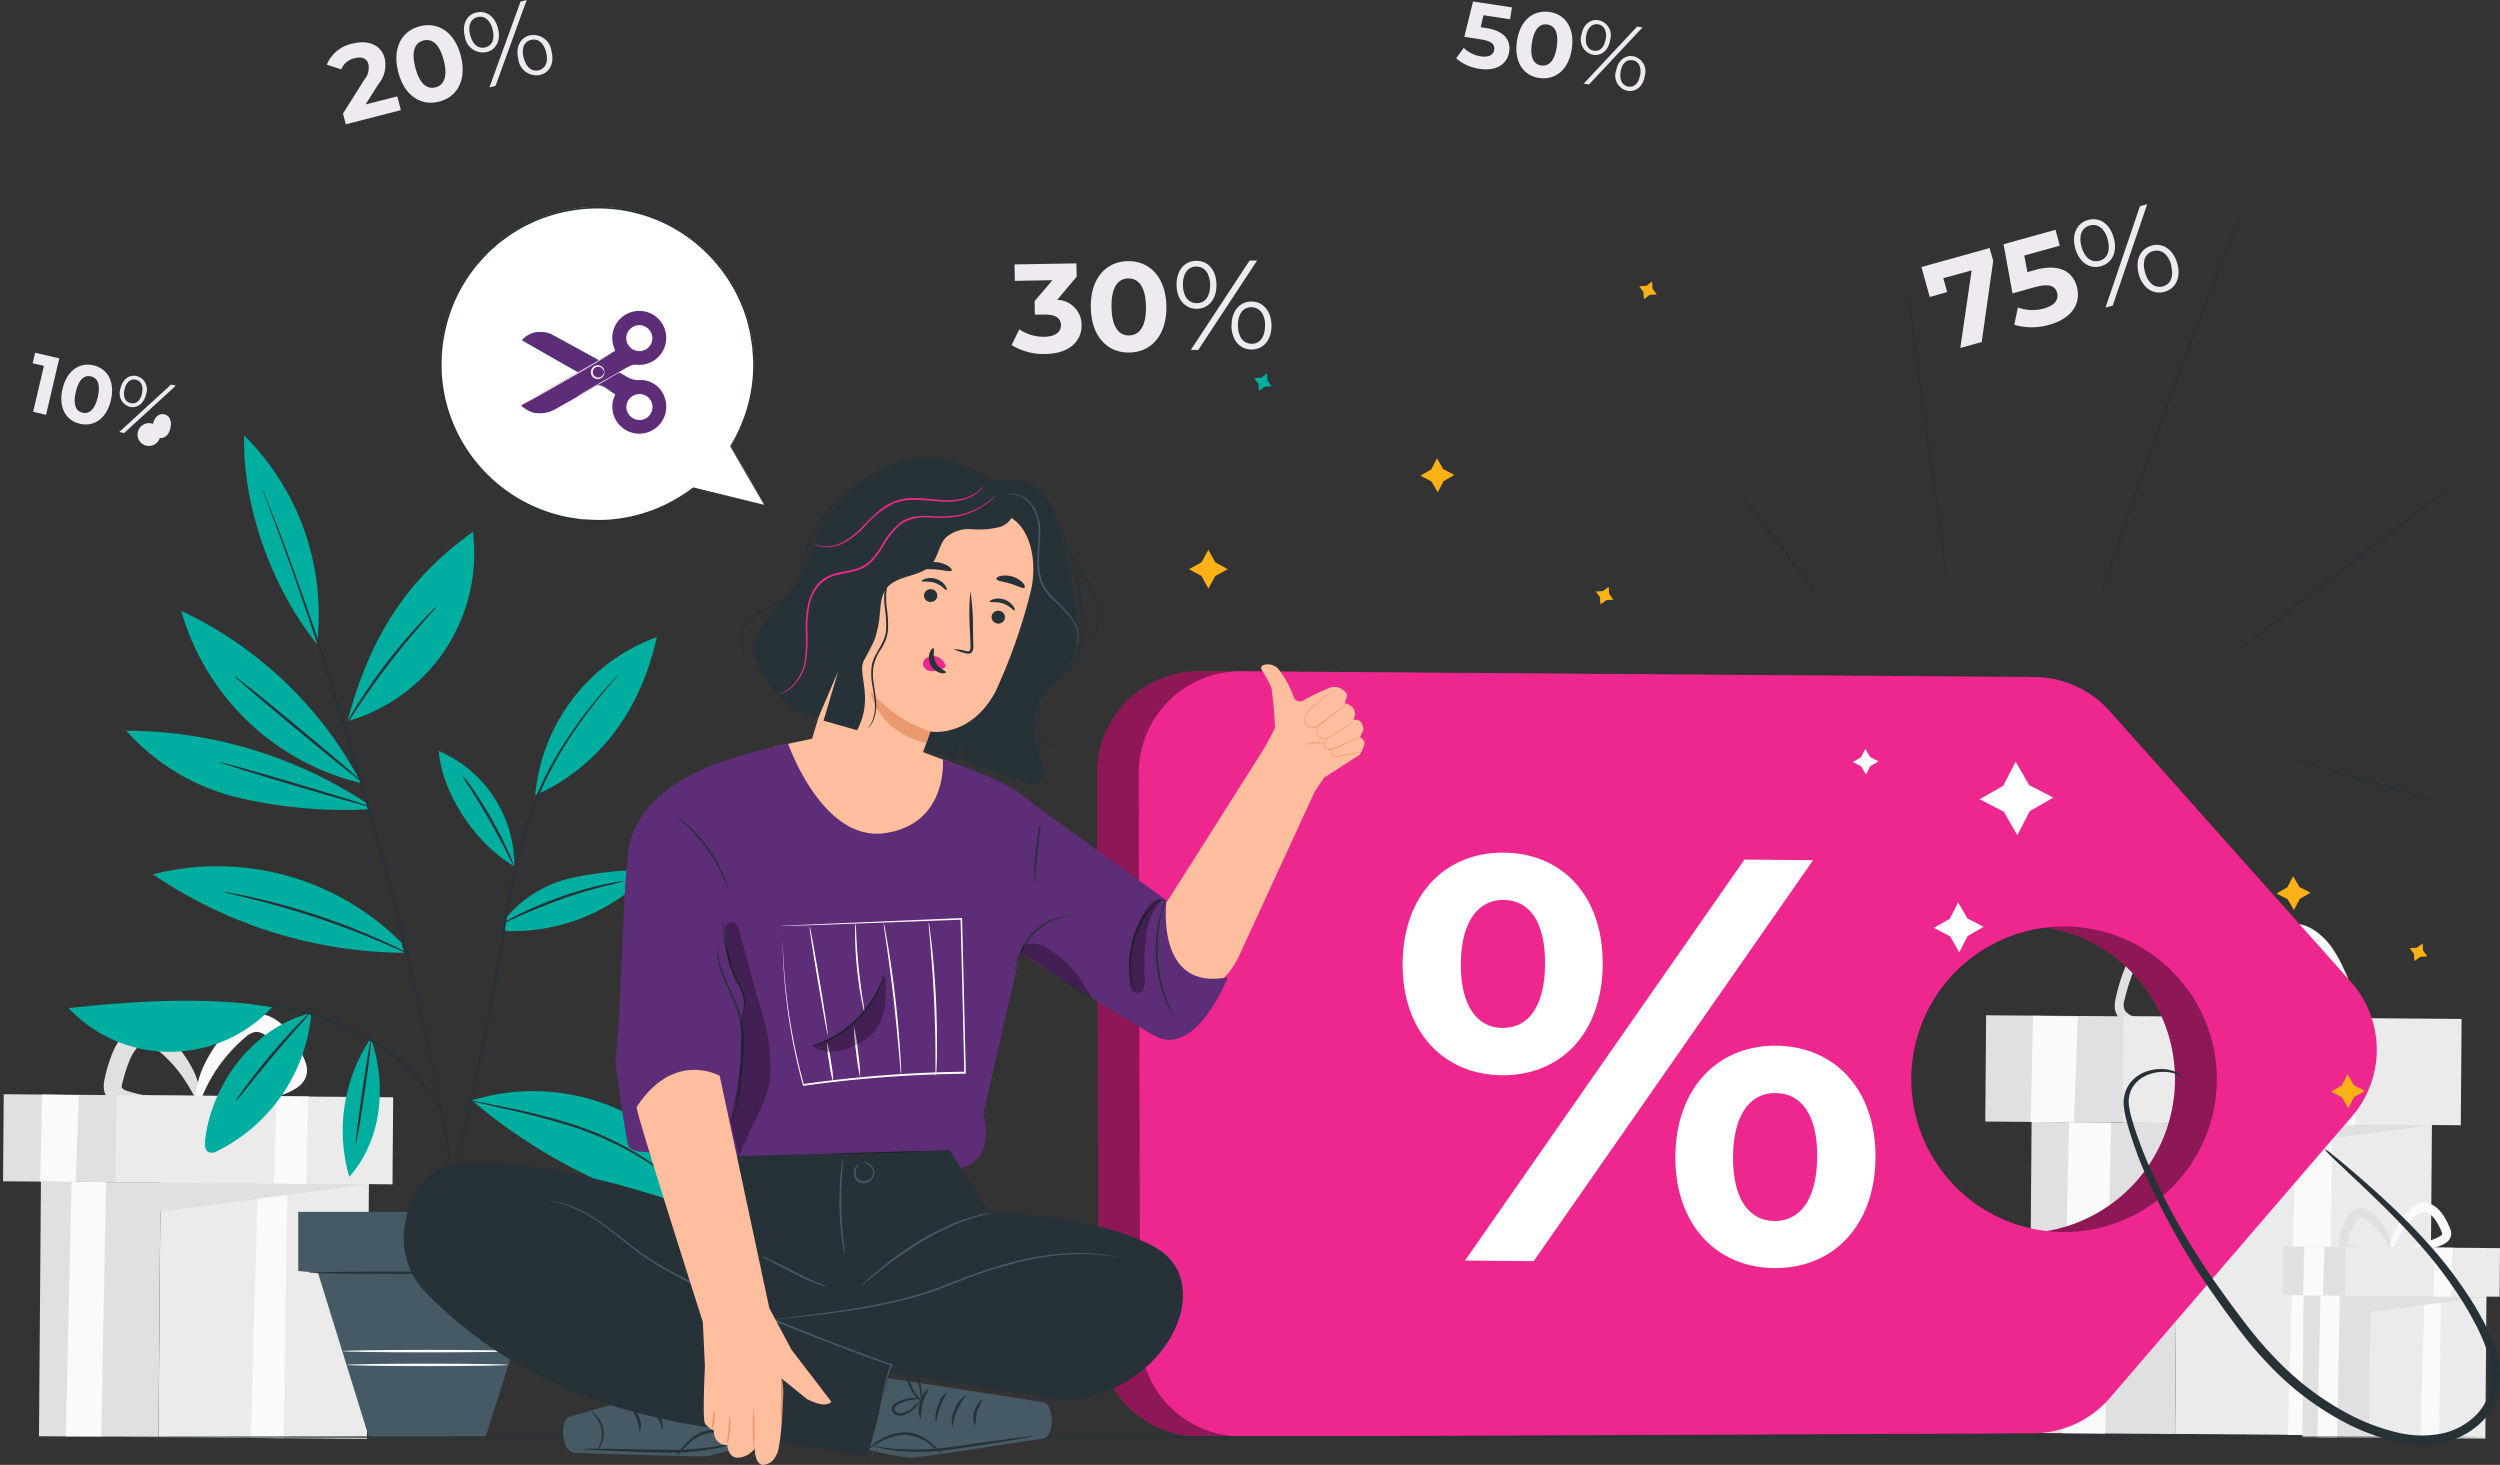 <svg id="Discount-pana" xmlns="http://www.w3.org/2000/svg" width="300.998" height="176.366" viewBox="0 0 300.998 176.366">
  <rect x="0" y="0" width="300.998" height="176.366" fill="#333333" stroke="none"/>
  <g id="freepik--background-complete--inject-4" transform="translate(0.368 0)">
    <path id="Path_35960" data-name="Path 35960" d="M567.9,118.66l.435,1.535-1.383,9.778-2.579.718,1.366-9.343-3.41.94.465,1.67-2.1.592-1-3.606Z" transform="translate(-328.723 -88.796)" fill="#efeaf1"/>
    <path id="Path_35961" data-name="Path 35961" d="M591.255,120.456c.5,1.818-.387,3.771-3.314,4.584a7.355,7.355,0,0,1-4.219,0l.435-2.079a5.146,5.146,0,0,0,3.175.113c1.183-.331,1.779-1.031,1.548-1.866s-.9-1.187-2.762-.67l-2.61.731-1.079-5.92,6.255-1.74.518,1.909-4.28,1.187.383,2,.835-.235C589.172,117.612,590.751,118.642,591.255,120.456Z" transform="translate(-341.572 -85.942)" fill="#efeaf1"/>
    <path id="Path_35962" data-name="Path 35962" d="M602.085,111.859c-.461-1.67.165-3.045,1.544-3.427s2.61.435,3.088,2.14-.178,3.045-1.544,3.427S602.551,113.53,602.085,111.859ZM606,110.776c-.37-1.331-1.218-1.949-2.175-1.683s-1.361,1.244-.992,2.566,1.2,1.953,2.175,1.683,1.344-1.231.974-2.566Zm3.875-4,.87-.239-4.149,12.2-.87.239Zm-.143,8.168c-.461-1.67.178-3.045,1.54-3.427s2.61.47,3.093,2.14-.165,3.045-1.544,3.427-2.64-.47-3.106-2.14Zm3.915-1.083c-.365-1.3-1.2-1.953-2.175-1.683s-1.366,1.231-.992,2.562,1.218,1.949,2.175,1.683,1.322-1.244.957-2.562Z" transform="translate(-352.593 -81.948)" fill="#efeaf1"/>
    <rect id="Rectangle_27260" data-name="Rectangle 27260" width="30.625" height="38.659" transform="translate(292.14 172.883) rotate(-179.55)" fill="#ebebeb"/>
    <path id="Path_35963" data-name="Path 35963" d="M666.49,361.185l-.544,37.428-4.837-.035,1.035-37.428Z" transform="translate(-386.03 -225.813)" fill="#fafafa"/>
    <path id="Path_35964" data-name="Path 35964" d="M589.817,360.58l17.568.139,30.625.239-30.656,4.032-.261,33.157-17.563-.135Z" transform="translate(-345.584 -225.491)" fill="#e0e0e0"/>
    <path id="Path_35965" data-name="Path 35965" d="M604.5,360.7l-.7,37.428-5.211-.039.853-37.428Z" transform="translate(-350.703 -225.537)" fill="#fafafa"/>
    <path id="Path_35966" data-name="Path 35966" d="M626.662,320.249c0,.078-.518.174-1.461.265a38.187,38.187,0,0,1-4.015.178,22.484,22.484,0,0,1-5.994-.787,4.3,4.3,0,0,1-.87-.391,2.354,2.354,0,0,1-.8-.757,2.112,2.112,0,0,1-.322-1.118,4.186,4.186,0,0,1,.13-1.026,22.781,22.781,0,0,1,1.135-3.68,9.386,9.386,0,0,1,.992-1.766,5.534,5.534,0,0,1,1.457-1.44,2.965,2.965,0,0,1,1.009-.435,2.608,2.608,0,0,1,1.113,0,4.411,4.411,0,0,1,1.692.922,17.571,17.571,0,0,1,3.984,4.571,14.658,14.658,0,0,1,1.614,3.728,3.26,3.26,0,0,1,.2,1.479c-.191.057-.622-2.036-2.488-4.784a18.46,18.46,0,0,0-3.962-4.163,3.544,3.544,0,0,0-1.3-.692,1.653,1.653,0,0,0-1.283.278,4.554,4.554,0,0,0-1.14,1.166,8.7,8.7,0,0,0-.87,1.557,23.929,23.929,0,0,0-1.092,3.48,1.739,1.739,0,0,0,.031,1.3,2.082,2.082,0,0,0,1.1.739,14.238,14.238,0,0,0,1.509.4c.5.113,1,.2,1.479.274.961.152,1.866.239,2.7.3,1.666.113,3.045.135,3.971.183A3.672,3.672,0,0,1,626.662,320.249Z" transform="translate(-358.958 -196.477)" fill="#e0e0e0"/>
    <path id="Path_35967" data-name="Path 35967" d="M642.69,318.55a4.9,4.9,0,0,1,1.588-.478c1.031-.235,2.536-.544,4.35-.983a41.483,41.483,0,0,0,6.255-1.975,7,7,0,0,0,1.57-.835,1.742,1.742,0,0,0,.5-.557.971.971,0,0,0,.087-.635,3.505,3.505,0,0,0-.3-.826c-.144-.309-.291-.622-.435-.935a15.091,15.091,0,0,0-1-1.8,7.79,7.79,0,0,0-1.3-1.518,4.98,4.98,0,0,0-1.557-1,2.487,2.487,0,0,0-1.614-.07,4.21,4.21,0,0,0-1.448.87,21.959,21.959,0,0,0-4.189,4.937,19.037,19.037,0,0,0-1.862,3.976,6.563,6.563,0,0,1-.544,1.553c-.087-.013-.083-.6.117-1.661a15.251,15.251,0,0,1,1.592-4.271,20.937,20.937,0,0,1,4.2-5.315,5.087,5.087,0,0,1,1.805-1.126,3.558,3.558,0,0,1,2.318.057,4.895,4.895,0,0,1,1.035.518,8.1,8.1,0,0,1,.9.692,8.64,8.64,0,0,1,1.474,1.74,16.475,16.475,0,0,1,1.074,1.935l.435.961a4.287,4.287,0,0,1,.374,1.113,2.039,2.039,0,0,1-.213,1.331,2.79,2.79,0,0,1-.818.9,7.837,7.837,0,0,1-1.827.94,35.917,35.917,0,0,1-6.485,1.792c-1.875.348-3.4.526-4.454.635A4.427,4.427,0,0,1,642.69,318.55Z" transform="translate(-375.621 -194.497)" fill="#fafafa"/>
    <rect id="Rectangle_27261" data-name="Rectangle 27261" width="45.018" height="12.796" transform="translate(283.675 135.387) rotate(-179.55)" fill="#e0e0e0"/>
    <rect id="Rectangle_27262" data-name="Rectangle 27262" width="40.69" height="12.796" transform="translate(295.907 135.479) rotate(-179.55)" fill="#ebebeb"/>
    <path id="Path_35968" data-name="Path 35968" d="M673.968,331.819l-.283,12.853-4.745-.1.331-12.792Z" transform="translate(-390.454 -209.218)" fill="#fafafa"/>
    <path id="Path_35969" data-name="Path 35969" d="M595.616,331.274l-.461,12.74-5.215-.044.278-12.8Z" transform="translate(-345.815 -208.873)" fill="#fafafa"/>
    <rect id="Rectangle_27263" data-name="Rectangle 27263" width="13.988" height="17.659" transform="translate(298.864 173.206) rotate(-179.55)" fill="#ebebeb"/>
    <path id="Path_35970" data-name="Path 35970" d="M700.322,408.817l-.248,17.094-2.214-.013.474-17.1Z" transform="translate(-406.795 -252.738)" fill="#fafafa"/>
    <path id="Path_35971" data-name="Path 35971" d="M665.3,408.54l8.025.061,13.988.113-14,1.84L673.19,425.7l-8.02-.061Z" transform="translate(-388.324 -252.591)" fill="#e0e0e0"/>
    <path id="Path_35972" data-name="Path 35972" d="M672,408.6l-.317,17.1-2.384-.022.391-17.094Z" transform="translate(-390.657 -252.613)" fill="#fafafa"/>
    <path id="Path_35973" data-name="Path 35973" d="M681.74,389.742c0,.144-.935.361-2.51.435a9.759,9.759,0,0,1-2.823-.309,1.649,1.649,0,0,1-.922-.635,1.254,1.254,0,0,1-.2-.666,2.462,2.462,0,0,1,.061-.544,10.392,10.392,0,0,1,.531-1.74,4.555,4.555,0,0,1,.487-.87,2.758,2.758,0,0,1,.752-.744,1.539,1.539,0,0,1,1.2-.213,2.28,2.28,0,0,1,.87.487,7.859,7.859,0,0,1,1.831,2.175c.787,1.44.779,2.479.644,2.5s-.435-.87-1.305-2.062a8.663,8.663,0,0,0-1.8-1.792,1.279,1.279,0,0,0-.483-.257.461.461,0,0,0-.357.1,1.837,1.837,0,0,0-.435.457,3.654,3.654,0,0,0-.361.657,10.538,10.538,0,0,0-.487,1.535c-.065.244-.052.352-.031.378a.666.666,0,0,0,.344.222,9.083,9.083,0,0,0,1.3.326c.435.078.835.13,1.209.17C680.766,389.5,681.736,389.573,681.74,389.742Z" transform="translate(-394.042 -238.961)" fill="#e0e0e0"/>
    <path id="Path_35974" data-name="Path 35974" d="M689.389,389.022c-.026-.165,1.022-.435,2.671-.87a21.566,21.566,0,0,0,2.8-.953,3.07,3.07,0,0,0,.648-.352.521.521,0,0,0,.144-.161v-.1a4.815,4.815,0,0,0-.313-.722,7.508,7.508,0,0,0-.435-.787,3.478,3.478,0,0,0-.535-.635,2.062,2.062,0,0,0-.609-.4.83.83,0,0,0-.548-.035,1.6,1.6,0,0,0-.561.331,10.47,10.47,0,0,0-1.914,2.153c-.918,1.383-1.109,2.445-1.3,2.418-.07,0-.118-.291-.061-.792a6.224,6.224,0,0,1,.657-2.027,9.252,9.252,0,0,1,1.918-2.536,2.54,2.54,0,0,1,.922-.579,1.888,1.888,0,0,1,1.248.022,2.3,2.3,0,0,1,.539.265,3.767,3.767,0,0,1,.435.339,4.349,4.349,0,0,1,.726.87,7.749,7.749,0,0,1,.509.918c.07.152.135.3.2.435a2.321,2.321,0,0,1,.191.587,1.259,1.259,0,0,1-.13.8,1.59,1.59,0,0,1-.461.5,3.6,3.6,0,0,1-.9.435,15.265,15.265,0,0,1-3.023.77A7.122,7.122,0,0,1,689.389,389.022Z" transform="translate(-401.982 -238.092)" fill="#fafafa"/>
    <rect id="Rectangle_27264" data-name="Rectangle 27264" width="20.56" height="5.846" transform="translate(294.998 156.077) rotate(-179.55)" fill="#e0e0e0"/>
    <rect id="Rectangle_27265" data-name="Rectangle 27265" width="18.586" height="5.846" transform="translate(300.584 156.122) rotate(-179.55)" fill="#ebebeb"/>
    <path id="Path_35975" data-name="Path 35975" d="M703.737,395.407l-.131,5.868-2.166-.044.152-5.841Z" transform="translate(-408.818 -245.161)" fill="#fafafa"/>
    <path id="Path_35976" data-name="Path 35976" d="M667.942,395.148l-.209,5.82-2.383-.017.13-5.85Z" transform="translate(-388.425 -244.997)" fill="#fafafa"/>
    <rect id="Rectangle_27266" data-name="Rectangle 27266" width="25.088" height="31.669" transform="translate(43.809 173.233) rotate(-179.55)" fill="#ebebeb"/>
    <path id="Path_35977" data-name="Path 35977" d="M101.66,377.566l-.444,30.664-3.967-.03.853-30.66Z" transform="translate(-67.423 -235.074)" fill="#fafafa"/>
    <path id="Path_35978" data-name="Path 35978" d="M38.855,377.07l14.393.113,25.088.2-25.114,3.306-.213,27.163-14.388-.113Z" transform="translate(-34.295 -234.809)" fill="#e0e0e0"/>
    <path id="Path_35979" data-name="Path 35979" d="M50.881,377.17l-.57,30.66-4.271-.03.7-30.66Z" transform="translate(-38.487 -234.848)" fill="#fafafa"/>
    <path id="Path_35980" data-name="Path 35980" d="M68.2,343.209c0,.157-.435.317-1.187.474a21.432,21.432,0,0,1-5.654.3c-.435-.039-.87-.087-1.3-.165a11.214,11.214,0,0,1-1.435-.313,4.088,4.088,0,0,1-.848-.37,2.574,2.574,0,0,1-.87-.813,2.4,2.4,0,0,1-.37-1.248,4.071,4.071,0,0,1,.117-1,18.549,18.549,0,0,1,.953-3.132,8.468,8.468,0,0,1,.87-1.566,7.522,7.522,0,0,1,.6-.7,3.98,3.98,0,0,1,.787-.639A3.136,3.136,0,0,1,60.9,333.6a2.728,2.728,0,0,1,1.187.026,4.153,4.153,0,0,1,1.622.9A14.053,14.053,0,0,1,67,338.477a10.37,10.37,0,0,1,1.17,3.227c.126.8.061,1.261-.083,1.3-.335.083-.87-1.561-2.436-3.654a15.884,15.884,0,0,0-3.227-3.175,2.2,2.2,0,0,0-.822-.435.722.722,0,0,0-.557.157,2.375,2.375,0,0,0-.37.322c-.122.135-.257.3-.378.47a6.626,6.626,0,0,0-.635,1.153,20.088,20.088,0,0,0-.87,2.736,1.944,1.944,0,0,0-.083.461v.13a1.1,1.1,0,0,0,.561.357,11.4,11.4,0,0,0,1.153.339c.4.1.787.178,1.166.252.761.139,1.488.239,2.175.318,1.34.152,2.453.244,3.223.361S68.2,343.053,68.2,343.209Z" transform="translate(-44.415 -210.217)" fill="#e0e0e0"/>
    <path id="Path_35981" data-name="Path 35981" d="M82.071,341.779c-.057-.322,1.822-.844,4.785-1.657a38.171,38.171,0,0,0,4.989-1.74,5.014,5.014,0,0,0,1.131-.622.744.744,0,0,0,.231-.252V337.4a2.582,2.582,0,0,0-.2-.5l-.361-.753a12.916,12.916,0,0,0-.779-1.4,5.859,5.859,0,0,0-.939-1.118,4.461,4.461,0,0,0-.539-.435,2.366,2.366,0,0,0-.513-.274,1.387,1.387,0,0,0-.909-.065,2.767,2.767,0,0,0-.97.574,18.934,18.934,0,0,0-3.432,3.815c-1.657,2.453-2.031,4.349-2.375,4.3-.148,0-.252-.526-.157-1.431a11.087,11.087,0,0,1,1.148-3.667,16.528,16.528,0,0,1,3.436-4.584,4.75,4.75,0,0,1,1.692-1.066,3.554,3.554,0,0,1,2.318.039,4.535,4.535,0,0,1,.987.487,6.64,6.64,0,0,1,.818.622,7.676,7.676,0,0,1,1.3,1.544,14.224,14.224,0,0,1,.922,1.666l.365.8a4.212,4.212,0,0,1,.352,1.083,2.327,2.327,0,0,1-.252,1.5,2.9,2.9,0,0,1-.87.944,6.828,6.828,0,0,1-1.653.831,26.686,26.686,0,0,1-5.441,1.357,27.915,27.915,0,0,1-3.71.318C82.593,342.01,82.093,341.936,82.071,341.779Z" transform="translate(-58.804 -208.561)" fill="#fafafa"/>
    <rect id="Rectangle_27267" data-name="Rectangle 27267" width="36.876" height="10.482" transform="translate(36.874 142.516) rotate(-179.55)" fill="#e0e0e0"/>
    <rect id="Rectangle_27268" data-name="Rectangle 27268" width="33.335" height="10.482" transform="translate(46.888 142.592) rotate(-179.55)" fill="#ebebeb"/>
    <path id="Path_35982" data-name="Path 35982" d="M107.789,353.51l-.231,10.53-3.889-.083.27-10.478Z" transform="translate(-71.051 -221.48)" fill="#fafafa"/>
    <path id="Path_35983" data-name="Path 35983" d="M43.6,353.063,43.226,363.5l-4.276-.035.231-10.487Z" transform="translate(-34.481 -221.197)" fill="#fafafa"/>
    <g id="Group_15154" data-name="Group 15154" transform="translate(38.978)">
      <path id="Path_35984" data-name="Path 35984" d="M126.776,68.218l.435,1.657-6.633,1.705-.339-1.3,2.566-4.067a2.237,2.237,0,0,0,.5-1.853c-.178-.692-.757-.97-1.683-.731a2.205,2.205,0,0,0-1.592,1.344l-1.74-.574a4.242,4.242,0,0,1,3.045-2.527c1.957-.5,3.519.17,3.915,1.74a3.591,3.591,0,0,1-.757,3.149l-1.527,2.423Z" transform="translate(-118.29 -56.614)" fill="#efeaf1"/>
      <path id="Path_35985" data-name="Path 35985" d="M137.77,62.6c-.744-2.9.435-4.954,2.61-5.507s4.184.674,4.928,3.571-.435,4.95-2.61,5.507S138.514,65.5,137.77,62.6Zm5.48-1.409c-.513-2-1.427-2.64-2.444-2.379s-1.492,1.266-.979,3.258,1.427,2.64,2.431,2.384S143.764,63.182,143.251,61.19Z" transform="translate(-129.171 -53.935)" fill="#efeaf1"/>
      <path id="Path_35986" data-name="Path 35986" d="M156.364,54.4c-.37-1.431.191-2.61,1.37-2.892s2.223.435,2.61,1.875-.2,2.61-1.37,2.892A2.195,2.195,0,0,1,156.364,54.4Zm3.336-.87c-.3-1.144-1.009-1.683-1.822-1.47s-1.179,1.035-.87,2.175.992,1.683,1.822,1.47,1.161-1.022.87-2.162Zm3.367-3.34.739-.187-3.749,10.33-.739.191Zm-.261,6.959c-.365-1.431.2-2.61,1.37-2.892a2.193,2.193,0,0,1,2.61,1.875c.383,1.44-.191,2.61-1.37,2.888a2.185,2.185,0,0,1-2.61-1.862Zm3.336-.87c-.291-1.131-.992-1.683-1.822-1.47s-1.179,1.022-.87,2.175,1.009,1.679,1.822,1.47,1.161-1.026.874-2.153Z" transform="translate(-139.739 -50)" fill="#efeaf1"/>
    </g>
    <path id="Path_35987" data-name="Path 35987" d="M316.285,130.3c.035,1.8-1.3,3.48-4.35,3.514a7.29,7.29,0,0,1-4.076-1.07l.922-1.9a5.22,5.22,0,0,0,3.045.9c1.231-.022,1.983-.535,1.97-1.4,0-.8-.618-1.3-2.014-1.27h-1.127l-.026-1.627,2.144-2.514-4.532.078-.03-1.979,7.446-.126.031,1.6-2.344,2.792A3.022,3.022,0,0,1,316.285,130.3Z" transform="translate(-186.427 -91.197)" fill="#efeaf1"/>
    <path id="Path_35988" data-name="Path 35988" d="M329.768,127.864c-.061-3.532,1.84-5.537,4.45-5.585s4.593,1.914,4.654,5.424-1.836,5.541-4.463,5.585S329.829,131.374,329.768,127.864Zm6.646-.117c-.044-2.414-.913-3.406-2.144-3.384s-2.049,1.04-2.005,3.48.909,3.406,2.123,3.384S336.453,130.165,336.414,127.746Z" transform="translate(-198.806 -90.84)" fill="#efeaf1"/>
    <path id="Path_35989" data-name="Path 35989" d="M353.509,125.086c-.03-1.74.922-2.906,2.353-2.932s2.423,1.1,2.453,2.849-.939,2.906-2.353,2.927S353.539,126.818,353.509,125.086Zm4.045-.07c-.026-1.383-.692-2.175-1.679-2.175s-1.631.87-1.605,2.236.674,2.175,1.679,2.175S357.576,126.417,357.554,125.017Zm4.754-2.9h.9l-7.081,10.765h-.9Zm-2.175,7.868c-.026-1.74.94-2.905,2.353-2.927s2.423,1.113,2.453,2.845-.922,2.906-2.353,2.932-2.44-1.113-2.471-2.849Zm4.045-.07c-.022-1.366-.674-2.175-1.679-2.175s-1.627.848-1.605,2.231.692,2.175,1.679,2.175,1.614-.861,1.588-2.231Z" transform="translate(-212.221 -90.751)" fill="#efeaf1"/>
    <g id="Group_15152" data-name="Group 15152" transform="translate(174.954 0.183)">
      <path id="Path_35990" data-name="Path 35990" d="M437.291,56.47c-.209,1.357-1.388,2.388-3.58,2.053a5.363,5.363,0,0,1-2.8-1.266L431.819,56a3.732,3.732,0,0,0,2.075,1.022c.892.135,1.5-.152,1.592-.779s-.244-1.057-1.635-1.27l-1.962-.3,1.053-4.258,4.68.713L437.4,52.56l-3.2-.487-.344,1.435.626.1C436.756,53.952,437.5,55.109,437.291,56.47Z" transform="translate(-430.91 -50.42)" fill="#efeaf1"/>
      <path id="Path_35991" data-name="Path 35991" d="M447.645,56.739c.387-2.536,2.009-3.758,3.915-3.48s3.071,1.936,2.684,4.471-2,3.754-3.915,3.48S447.262,59.271,447.645,56.739Zm4.785.731c.265-1.74-.239-2.562-1.127-2.7s-1.6.5-1.866,2.24.235,2.558,1.114,2.692,1.622-.492,1.888-2.231Z" transform="translate(-440.325 -52.003)" fill="#efeaf1"/>
      <path id="Path_35992" data-name="Path 35992" d="M465.523,57.381c.191-1.248,1.022-1.975,2.053-1.818a1.845,1.845,0,0,1,1.414,2.349c-.191,1.261-1.031,1.975-2.053,1.818A1.854,1.854,0,0,1,465.523,57.381Zm6.711-1.053.648.1L466.449,63.3l-.648-.1Zm-3.771,1.5c.152-1-.23-1.662-.944-1.77s-1.274.435-1.427,1.409.217,1.657.944,1.77,1.253-.413,1.4-1.409Zm1.231,3.889c.191-1.248,1.031-1.975,2.053-1.818a1.856,1.856,0,0,1,1.414,2.349c-.191,1.248-1.022,1.975-2.053,1.818a1.86,1.86,0,0,1-1.435-2.349Zm2.918.435c.148-.987-.217-1.662-.944-1.77s-1.274.409-1.427,1.4.231,1.666.944,1.775,1.253-.426,1.4-1.4Z" transform="translate(-450.447 -53.314)" fill="#efeaf1"/>
    </g>
    <g id="Group_15153" data-name="Group 15153" transform="translate(3.564 42.465)">
      <path id="Path_35993" data-name="Path 35993" d="M40.076,148.309l-1.592,6.8-1.557-.357,1.3-5.537L36.87,148.9l.3-1.266Z" transform="translate(-36.87 -147.63)" fill="#efeaf1"/>
      <path id="Path_35994" data-name="Path 35994" d="M44.949,153.857c.522-2.244,2.066-3.227,3.736-2.836s2.61,1.957,2.088,4.2-2.053,3.227-3.736,2.836S44.423,156.1,44.949,153.857Zm4.245.992c.361-1.544-.035-2.314-.822-2.5s-1.47.331-1.831,1.875.03,2.314.809,2.5S48.829,156.393,49.194,154.849Z" transform="translate(-41.352 -149.499)" fill="#efeaf1"/>
      <path id="Path_35995" data-name="Path 35995" d="M67.093,155.068l.574.135-6.237,5.711-.57-.135ZM61,155.542c.261-1.109,1.057-1.7,1.97-1.488a1.657,1.657,0,0,1,1.1,2.205c-.261,1.118-1.061,1.7-1.966,1.488a1.666,1.666,0,0,1-1.092-2.205Zm2.584.6c.209-.87-.087-1.5-.718-1.653s-1.174.287-1.379,1.161.078,1.5.722,1.653,1.183-.257,1.388-1.161Zm.835,3.575a1.374,1.374,0,1,0,.013,0Zm2.588.6c.2-.87-.078-1.5-.718-1.653s-1.174.278-1.379,1.161.087,1.5.718,1.653S66.815,161.2,67.01,160.326Z" transform="translate(-50.426 -151.236)" fill="#efeaf1"/>
    </g>
  </g>
  <g id="freepik--Plant--inject-4" transform="translate(8.251 52.43)">
    <path id="Path_35996" data-name="Path 35996" d="M100.059,298.925a31.346,31.346,0,0,0-29.9-8.2,54.478,54.478,0,0,0,30.251,9.452" transform="translate(-59.999 -237.888)" fill="#00ae9f"/>
    <path id="Path_35997" data-name="Path 35997" d="M104.171,195.667A30.346,30.346,0,0,0,95.4,170.54c-.217,8.734,3.48,18.56,8.773,25.127" transform="translate(-74.255 -170.54)" fill="#00ae9f"/>
    <path id="Path_35998" data-name="Path 35998" d="M99.622,239.747A47.045,47.045,0,0,0,78,219.1a29.694,29.694,0,0,0,21.687,20.743" transform="translate(-64.429 -197.979)" fill="#00ae9f"/>
    <path id="Path_35999" data-name="Path 35999" d="M92.108,261.716a55.882,55.882,0,0,1-15.854-1.4A26.14,26.14,0,0,1,62.77,252.26a53,53,0,0,1,29.242,8.921" transform="translate(-55.824 -216.715)" fill="#00ae9f"/>
    <path id="Path_36000" data-name="Path 36000" d="M124,220.02c2.7-10.126,7.159-17.129,15.115-22.8A21.052,21.052,0,0,1,124,220.02" transform="translate(-90.421 -185.615)" fill="#00ae9f"/>
    <path id="Path_36001" data-name="Path 36001" d="M158.364,271.749a14.98,14.98,0,0,0-9.1-13.879c.435,5.219,4.55,11.274,9.1,13.879" transform="translate(-104.694 -219.885)" fill="#00ae9f"/>
    <path id="Path_36002" data-name="Path 36002" d="M176,245.407a22.328,22.328,0,0,1,14.628-19.047c-1.822,8.46-6.711,15.5-14.628,19.047" transform="translate(-119.804 -202.081)" fill="#00ae9f"/>
    <path id="Path_36003" data-name="Path 36003" d="M167.23,297a14.108,14.108,0,0,1,8.108-5.185,41.644,41.644,0,0,1,9.756-.97,22.8,22.8,0,0,1-17.616,7.338" transform="translate(-114.848 -238.52)" fill="#00ae9f"/>
    <path id="Path_36004" data-name="Path 36004" d="M158.48,353.141A24.993,24.993,0,0,1,188.992,367.6a65.2,65.2,0,0,1-30.512-14.454" transform="translate(-109.904 -273.088)" fill="#00ae9f"/>
    <path id="Path_36005" data-name="Path 36005" d="M126.1,337.35c1.84,5.441,1.488,12.022-2.61,16.711a19.956,19.956,0,0,1,2.61-16.711" transform="translate(-89.686 -264.795)" fill="#00ae9f"/>
    <path id="Path_36006" data-name="Path 36006" d="M97.354,330.4a20.486,20.486,0,0,1-11.309,16.615,1.27,1.27,0,0,1-1,.161c-.5-.2-.544-.87-.483-1.418.8-6.959,5.968-13.714,12.792-15.358" transform="translate(-68.125 -260.868)" fill="#00ae9f"/>
    <path id="Path_36007" data-name="Path 36007" d="M71.327,327.772A16.793,16.793,0,0,1,46.8,327.9c7.794-.87,16.794-1.422,24.527-.126" transform="translate(-46.8 -258.949)" fill="#00ae9f"/>
    <path id="Path_36008" data-name="Path 36008" d="M100.51,185.47a1.42,1.42,0,0,0,.07.231c.061.161.139.378.239.657.222.592.535,1.44.939,2.527s.9,2.436,1.466,4l.9,2.5c.309.87.635,1.835.974,2.823,1.383,3.949,2.914,8.7,4.571,13.962s3.336,11.122,5.015,17.276,3.127,12.066,4.376,17.455,2.262,10.265,3.014,14.38q.291,1.54.552,2.932c.161.926.309,1.805.435,2.61.283,1.635.522,3.045.687,4.206s.313,2.04.409,2.662c.048.291.087.522.113.692a1.463,1.463,0,0,0,.048.235,1.41,1.41,0,0,0,0-.239c-.022-.17-.048-.4-.087-.7-.083-.626-.2-1.522-.352-2.671s-.37-2.575-.635-4.215c-.135-.822-.274-1.7-.435-2.632s-.344-1.905-.531-2.936c-.731-4.123-1.74-9-2.953-14.4s-2.7-11.309-4.35-17.472-3.4-12-5.041-17.281-3.223-10-4.632-13.949q-.522-1.479-1-2.814l-.922-2.5c-.578-1.561-1.079-2.9-1.514-3.989s-.761-1.918-.992-2.505l-.265-.648A1.706,1.706,0,0,0,100.51,185.47Z" transform="translate(-77.149 -178.976)" fill="#263238"/>
    <path id="Path_36009" data-name="Path 36009" d="M171.262,236.75a.839.839,0,0,0-.135.126l-.374.391c-.326.348-.8.87-1.383,1.548a54.434,54.434,0,0,0-4.593,6.124,40.935,40.935,0,0,0-4.785,10.269,97.2,97.2,0,0,0-2.879,13.588c-1.588,9.721-3.532,18.429-4.941,24.727-.709,3.136-1.3,5.676-1.688,7.459-.191.87-.344,1.544-.435,2.027-.048.222-.083.4-.113.531a.945.945,0,0,0-.026.183.867.867,0,0,0,.057-.178c.035-.131.083-.3.139-.522.122-.478.287-1.153.5-2.014.435-1.775,1.031-4.31,1.779-7.438,1.461-6.285,3.44-14.993,5.028-24.727a103.046,103.046,0,0,1,2.849-13.558,41.575,41.575,0,0,1,4.715-10.235,58.226,58.226,0,0,1,4.5-6.159c.574-.7,1.031-1.227,1.344-1.588.144-.17.261-.3.348-.413A.993.993,0,0,0,171.262,236.75Z" transform="translate(-105.062 -207.952)" fill="#263238"/>
    <path id="Path_36010" data-name="Path 36010" d="M97.84,327.988a.939.939,0,0,0,.278.052l.809.087.583.061.687.1c.5.074,1.061.148,1.675.283l.97.2,1.035.261c.722.161,1.466.435,2.262.665a33.2,33.2,0,0,1,4.937,2.175,27.69,27.69,0,0,1,4.428,3.079,21.89,21.89,0,0,1,1.7,1.631,17.12,17.12,0,0,1,1.344,1.553,15.6,15.6,0,0,1,1,1.37,10.923,10.923,0,0,1,.683,1.1l.413.7a1.09,1.09,0,0,0,.161.235.961.961,0,0,0-.109-.265l-.365-.726a8.717,8.717,0,0,0-.644-1.118,15,15,0,0,0-.966-1.409,17.682,17.682,0,0,0-1.331-1.592,21.407,21.407,0,0,0-1.7-1.666,26.587,26.587,0,0,0-4.463-3.127,31.8,31.8,0,0,0-4.993-2.175c-.8-.235-1.557-.491-2.288-.644l-1.048-.248-.979-.174c-.622-.126-1.192-.183-1.692-.244l-.7-.078-.587-.03-.813-.052A1.085,1.085,0,0,0,97.84,327.988Z" transform="translate(-75.64 -259.5)" fill="#263238"/>
    <path id="Path_36011" data-name="Path 36011" d="M92.73,237.17a3.8,3.8,0,0,0,.552.544l1.6,1.392c1.366,1.166,3.262,2.758,5.367,4.506s4.028,3.319,5.424,4.441l1.666,1.3a3.581,3.581,0,0,0,.635.435,3.8,3.8,0,0,0-.561-.544l-1.6-1.392c-1.366-1.166-3.262-2.758-5.367-4.506s-4.023-3.314-5.42-4.437l-1.666-1.3a4.306,4.306,0,0,0-.631-.439Z" transform="translate(-72.753 -208.189)" fill="#263238"/>
    <path id="Path_36012" data-name="Path 36012" d="M88.32,260.885c0,.078,4.071,1.357,9.134,2.858s9.208,2.649,9.23,2.571-4.071-1.361-9.134-2.858S88.346,260.807,88.32,260.885Z" transform="translate(-70.261 -221.587)" fill="#263238"/>
    <path id="Path_36013" data-name="Path 36013" d="M123.08,232.515a3.675,3.675,0,0,0,.435-.587l1.079-1.644c.913-1.388,2.214-3.275,3.754-5.289s3.019-3.762,4.11-5.011c.513-.592.948-1.087,1.3-1.479a3.751,3.751,0,0,0,.435-.565,2.868,2.868,0,0,0-.539.483c-.331.326-.8.809-1.37,1.418-1.131,1.218-2.645,2.958-4.189,4.976s-2.819,3.936-3.693,5.35c-.435.709-.779,1.3-1,1.7A3.078,3.078,0,0,0,123.08,232.515Z" transform="translate(-89.902 -197.323)" fill="#263238"/>
    <path id="Path_36014" data-name="Path 36014" d="M155.76,264.61a14.145,14.145,0,0,0,.961,1.579c.613.961,1.444,2.3,2.3,3.806s1.583,2.91,2.1,3.915a13.928,13.928,0,0,0,.87,1.631,9.666,9.666,0,0,0-.679-1.74c-.465-1.044-1.166-2.462-2.027-3.984s-1.74-2.84-2.384-3.775A9.57,9.57,0,0,0,155.76,264.61Z" transform="translate(-108.367 -223.694)" fill="#263238"/>
    <path id="Path_36015" data-name="Path 36015" d="M167,298.99c.022.039.8-.344,2.079-.918s3.045-1.3,5.08-2.036,3.884-1.231,5.241-1.575a18.967,18.967,0,0,0,2.175-.583,2.342,2.342,0,0,0-.609.065c-.391.057-.948.161-1.635.309a44.816,44.816,0,0,0-5.293,1.5,45.515,45.515,0,0,0-5.072,2.123c-.631.313-1.131.579-1.475.779A2.5,2.5,0,0,0,167,298.99Z" transform="translate(-114.718 -240.232)" fill="#263238"/>
    <path id="Path_36016" data-name="Path 36016" d="M158.14,354.67a1,1,0,0,0,.252.083l.739.187,2.723.631a89.585,89.585,0,0,1,8.891,2.349,39.369,39.369,0,0,1,8.3,3.915c.992.631,1.766,1.187,2.288,1.592a8.489,8.489,0,0,0,.822.609,1.99,1.99,0,0,0-.183-.2c-.126-.122-.313-.3-.57-.5a23.955,23.955,0,0,0-2.244-1.679,36.372,36.372,0,0,0-8.312-4,73.517,73.517,0,0,0-8.947-2.27l-2.745-.57A6.876,6.876,0,0,0,158.14,354.67Z" transform="translate(-109.712 -274.582)" fill="#263238"/>
    <path id="Path_36017" data-name="Path 36017" d="M126.294,350.03c.078,0,.565-2.858,1.087-6.411s.87-6.446.792-6.459-.565,2.862-1.087,6.416S126.212,350.022,126.294,350.03Z" transform="translate(-91.711 -264.688)" fill="#263238"/>
    <path id="Path_36018" data-name="Path 36018" d="M93.16,341.04a15.418,15.418,0,0,0,1.3-1.544c.779-.97,1.857-2.305,3.079-3.758s2.349-2.749,3.171-3.684a14.433,14.433,0,0,0,1.3-1.544,2.078,2.078,0,0,0-.435.352c-.252.244-.6.6-1.04,1.053-.87.9-2.018,2.175-3.245,3.632s-2.279,2.814-3.019,3.819c-.37.5-.661.918-.87,1.2a1.861,1.861,0,0,0-.252.47Z" transform="translate(-72.995 -260.93)" fill="#263238"/>
    <path id="Path_36019" data-name="Path 36019" d="M141.044,385.46v7.125h-1.783l-6.329,19.986H118.888l-6.133-19.791-2.375-.2V385.46Z" transform="translate(-82.726 -291.979)" fill="#455a64"/>
    <path id="Path_36020" data-name="Path 36020" d="M113.11,402.1c0,.083,6.2.152,13.845.152s13.849-.07,13.849-.152-6.2-.148-13.849-.148S113.11,402.015,113.11,402.1Z" transform="translate(-84.268 -301.297)" fill="#263238"/>
    <path id="Path_36021" data-name="Path 36021" d="M89.89,296.94a5.6,5.6,0,0,0,.9.244l2.462.6c2.079.513,4.932,1.3,8.025,2.331s5.841,2.144,7.829,2.992l2.323,1.013a5.953,5.953,0,0,0,.87.352,5.251,5.251,0,0,0-.813-.457c-.531-.278-1.3-.657-2.288-1.1a80.943,80.943,0,0,0-15.867-5.337c-1.044-.23-1.9-.4-2.488-.5A5.808,5.808,0,0,0,89.89,296.94Z" transform="translate(-71.148 -241.962)" fill="#263238"/>
    <path id="Path_36022" data-name="Path 36022" d="M123.83,427.618c0,.083,4.35.148,9.713.148s9.717-.065,9.717-.148-4.35-.148-9.717-.148S123.83,427.535,123.83,427.618Z" transform="translate(-90.325 -315.717)" fill="#fafafa"/>
    <path id="Path_36023" data-name="Path 36023" d="M122.57,423.808c0,.083,4.611.148,10.3.148s10.3-.065,10.3-.148-4.611-.148-10.3-.148S122.57,423.73,122.57,423.808Z" transform="translate(-89.613 -313.564)" fill="#fafafa"/>
  </g>
  <g id="freepik--Label--inject-4" transform="translate(132.092 24.253)">
    <path id="Path_36024" data-name="Path 36024" d="M446.595,273.2l-29-32.578a12.283,12.283,0,0,0-9.082-4.115l-95.468-.692a12.274,12.274,0,0,0-12.366,12.3l.161,67.6a12.274,12.274,0,0,0,12.327,12.248l95.138-.4a12.27,12.27,0,0,0,9.256-4.249L446.734,289.4A12.283,12.283,0,0,0,446.595,273.2Zm-16.137,11.744a18.547,18.547,0,1,1,0-.017Z" transform="translate(-300.68 -179.249)" fill="#ed278d"/>
    <g id="Group_12358" data-name="Group 12358" transform="translate(0 56.57)" opacity="0.4">
      <path id="Path_36025" data-name="Path 36025" d="M446.595,273.2l-29-32.578a12.283,12.283,0,0,0-9.082-4.115l-95.468-.692a12.274,12.274,0,0,0-12.366,12.3l.161,67.6a12.274,12.274,0,0,0,12.327,12.248l95.138-.4a12.27,12.27,0,0,0,9.256-4.249L446.734,289.4A12.283,12.283,0,0,0,446.595,273.2Zm-16.137,11.744a18.547,18.547,0,1,1,0-.017Z" transform="translate(-300.68 -235.819)"/>
    </g>
    <path id="Path_36026" data-name="Path 36026" d="M458.128,273.2l-29.012-32.578a12.292,12.292,0,0,0-9.082-4.115l-95.468-.692a12.27,12.27,0,0,0-12.366,12.3l.157,67.6a12.279,12.279,0,0,0,12.37,12.248l95.134-.4a12.278,12.278,0,0,0,9.256-4.249L458.284,289.4A12.279,12.279,0,0,0,458.128,273.2ZM442,284.948a18.393,18.393,0,1,1,0-.017Z" transform="translate(-307.189 -179.249)" fill="#ed278d"/>
    <path id="Path_36027" data-name="Path 36027" d="M385.239,299.3c.074-8.195,5.124-13.357,12.2-13.288s11.966,5.25,11.892,13.51-5.063,13.357-12.14,13.292S385.161,307.492,385.239,299.3Zm17.15.161c.048-5.219-1.94-7.729-5-7.755-2.984-.03-5.093,2.518-5.141,7.66s2.014,7.725,5,7.755C400.306,307.144,402.341,304.664,402.389,299.458Zm24.005-12.614,8.264.078L401.015,335.2l-8.264-.078Zm-8.316,35.7c.078-8.195,5.124-13.357,12.14-13.292,7.081.07,12.031,5.324,11.957,13.514s-5.124,13.336-12.209,13.262C422.976,335.968,418,330.714,418.078,322.541Zm17.081.157c.048-5.137-1.94-7.725-5-7.751-2.984-.03-5.089,2.449-5.137,7.66s2.01,7.725,4.993,7.755c3.058.009,5.093-2.544,5.137-7.686Z" transform="translate(-348.459 -207.608)" fill="#fff"/>
    <path id="Path_36028" data-name="Path 36028" d="M609,355.511a4.43,4.43,0,0,1,.953.683c.6.474,1.466,1.187,2.566,2.131s2.44,2.11,3.945,3.514,3.192,3.045,4.937,4.989a50.559,50.559,0,0,1,5.189,6.772l.618.987.583,1.031a22.6,22.6,0,0,1,1.1,2.175,13.611,13.611,0,0,1,1.244,5.019,7.928,7.928,0,0,1-.4,2.736,7.052,7.052,0,0,1-1.435,2.466,9.256,9.256,0,0,1-4.976,2.845,13.535,13.535,0,0,1-5.876-.139,25.7,25.7,0,0,1-5.581-2.057,34.873,34.873,0,0,1-9.356-6.959,45,45,0,0,1-3.615-4.2q-1.635-2.144-3.114-4.267a81.33,81.33,0,0,1-8.873-15.954c-.478-1.214-.892-2.379-1.248-3.5-.174-.561-.339-1.109-.474-1.653a10.267,10.267,0,0,1-.318-1.6,3.98,3.98,0,0,1,.718-2.919,4.244,4.244,0,0,1,2.062-1.435,5.779,5.779,0,0,1,1.035-.239,5.655,5.655,0,0,1,.931-.022,4.377,4.377,0,0,1,1.418.309,2.88,2.88,0,0,1,.757.465c.148.135.213.209.2.226s-.1-.03-.27-.131a3.353,3.353,0,0,0-.766-.344,4.48,4.48,0,0,0-1.348-.191,6.26,6.26,0,0,0-.87.07,5.66,5.66,0,0,0-.944.27,3.831,3.831,0,0,0-1.774,1.34,3.405,3.405,0,0,0-.522,2.523,9.534,9.534,0,0,0,.339,1.509c.144.522.322,1.053.5,1.6q.57,1.644,1.3,3.427a83.864,83.864,0,0,0,8.982,15.658q1.479,2.088,3.119,4.206a44.469,44.469,0,0,0,3.554,4.089,34.231,34.231,0,0,0,9.065,6.733,24.906,24.906,0,0,0,5.35,1.975,12.513,12.513,0,0,0,5.393.152,8.234,8.234,0,0,0,4.4-2.479,6.394,6.394,0,0,0,1.6-4.463,12.671,12.671,0,0,0-1.148-4.658,22.015,22.015,0,0,0-1.04-2.105l-.544-1-.591-.983a51.237,51.237,0,0,0-5-6.737c-1.679-1.949-3.31-3.619-4.784-5.063s-2.749-2.653-3.806-3.641l-2.4-2.279A4.785,4.785,0,0,1,609,355.511Z" transform="translate(-461.239 -241.448)" fill="#263238"/>
    <path id="Path_36029" data-name="Path 36029" d="M529.446,163.354c-.061,0-1.279-8.5-2.723-19.012s-2.562-19.034-2.5-19.042,1.279,8.5,2.723,19.012S529.511,163.346,529.446,163.354Z" transform="translate(-426.992 -116.801)" fill="#263238"/>
    <path id="Path_36030" data-name="Path 36030" d="M594.909,105.76a.547.547,0,0,1-.039.13l-.139.378-.552,1.448-2.07,5.315c-1.74,4.489-4.123,10.7-6.655,17.6s-4.728,13.179-6.294,17.733c-.779,2.266-1.409,4.106-1.849,5.4-.217.622-.387,1.113-.509,1.466-.057.157-.1.278-.139.378a.645.645,0,0,1-.052.126.455.455,0,0,1,.03-.135l.118-.387c.109-.352.265-.87.465-1.479.409-1.283,1.018-3.136,1.783-5.42,1.531-4.567,3.706-10.874,6.237-17.759s4.928-13.11,6.711-17.585c.87-2.236,1.627-4.045,2.144-5.289l.6-1.431c.065-.152.122-.274.161-.37Z" transform="translate(-456.593 -105.76)" fill="#263238"/>
    <path id="Path_36031" data-name="Path 36031" d="M641.433,182.719c.039.048-6.185,4.924-13.919,10.874S613.509,204.354,613.47,204.3s6.189-4.924,13.919-10.874S641.4,182.667,641.433,182.719Z" transform="translate(-477.42 -149.245)" fill="#263238"/>
    <path id="Path_36032" data-name="Path 36032" d="M487.755,198.454c-.052.039-2.457-3.045-5.376-6.855s-5.25-6.959-5.219-6.99,2.457,3.045,5.376,6.855S487.8,198.415,487.755,198.454Z" transform="translate(-400.399 -150.313)" fill="#263238"/>
    <path id="Path_36033" data-name="Path 36033" d="M648.946,265.127c0,.061-3.832-1-8.521-2.366s-8.473-2.523-8.456-2.584,3.832,1,8.521,2.366S648.968,265.066,648.946,265.127Z" transform="translate(-487.873 -193.011)" fill="#263238"/>
    <path id="Path_36034" data-name="Path 36034" d="M544.99,265.364l2.827-1.627,1.5-2.9,1.631,2.827,2.9,1.5-2.827,1.627-1.505,2.9-1.627-2.827Z" transform="translate(-438.726 -193.387)" fill="#fff"/>
    <path id="Path_36035" data-name="Path 36035" d="M509.85,258.863l.992-.57.526-1.013.57.987,1.013.526-.992.57-.526,1.013-.57-.987Z" transform="translate(-418.87 -191.375)" fill="#fff"/>
    <path id="Path_36036" data-name="Path 36036" d="M532.29,302.872l1.914-1.1,1.018-1.962,1.1,1.914,1.962,1.018-1.914,1.1-1.018,1.962-1.1-1.914Z" transform="translate(-431.55 -215.407)" fill="#fff"/>
  </g>
  <g id="freepik--Floor--inject-4" transform="translate(0 172.908)">
    <path id="Path_36037" data-name="Path 36037" d="M327.506,447.643c0,.061-67.092.113-149.833.113S27.83,447.7,27.83,447.643s67.074-.113,149.842-.113S327.506,447.578,327.506,447.643Z" transform="translate(-27.83 -447.53)" fill="#263238"/>
  </g>
  <g id="freepik--Character--inject-4" transform="translate(48.612 55.184)">
    <path id="Path_36038" data-name="Path 36038" d="M203.277,430.06s-18.142,5.028-18.894,5.285c-1.092.383-.909,4.393.8,4.35.8-.03,13.949.487,15.611.383s6.133-1.866,6.133-1.866Z" transform="translate(-164.516 -319.934)" fill="#455a64"/>
    <path id="Path_36039" data-name="Path 36039" d="M208.6,441.291a15.9,15.9,0,0,0-.8-1.949c-.587-1-1.34-1.6-1.283-1.67a3.1,3.1,0,0,1,1.548,1.518A3.3,3.3,0,0,1,208.6,441.291Z" transform="translate(-177.406 -324.232)" fill="#263238"/>
    <path id="Path_36040" data-name="Path 36040" d="M213.392,439.491c-.091,0-.274-.844-.757-1.792s-1.057-1.614-.992-1.674a3.316,3.316,0,0,1,1.261,1.54A3.527,3.527,0,0,1,213.392,439.491Z" transform="translate(-180.302 -323.302)" fill="#263238"/>
    <path id="Path_36041" data-name="Path 36041" d="M217.891,438.222a11.928,11.928,0,0,0-.435-1.922,17.048,17.048,0,0,0-.992-1.7,2.6,2.6,0,0,1,1.274,1.588A2.984,2.984,0,0,1,217.891,438.222Z" transform="translate(-183.026 -322.499)" fill="#263238"/>
    <path id="Path_36042" data-name="Path 36042" d="M218.737,432.05a3.279,3.279,0,0,1-.2-1.348,6.524,6.524,0,0,1,.2-1.492,5.724,5.724,0,0,1,.27-.844,1,1,0,0,1,.291-.435.483.483,0,0,1,.622.03.818.818,0,0,1,.244.513,3.576,3.576,0,0,1,0,.478,3.911,3.911,0,0,1-.113.87,5.448,5.448,0,0,1-.557,1.387,3.685,3.685,0,0,1-.818,1.092c-.039-.026.265-.435.626-1.192a5.862,5.862,0,0,0,.474-1.348,3.986,3.986,0,0,0,.091-.831c0-.278,0-.626-.17-.761a.174.174,0,0,0-.239-.022.753.753,0,0,0-.2.318,6.238,6.238,0,0,0-.274.8,7.094,7.094,0,0,0-.239,1.418C218.706,431.528,218.789,432.046,218.737,432.05Z" transform="translate(-184.199 -318.676)" fill="#263238"/>
    <path id="Path_36043" data-name="Path 36043" d="M219.06,436.853a2.562,2.562,0,0,1,1.174-.191,5.243,5.243,0,0,1,1.3.161,2.685,2.685,0,0,1,.744.274.761.761,0,0,1,.409.826.909.909,0,0,1-.657.648,1.657,1.657,0,0,1-.813,0,3.875,3.875,0,0,1-2.023-1.414,8.192,8.192,0,0,1,.966.657,3.231,3.231,0,0,0,1.113.483,1.413,1.413,0,0,0,.674,0,.622.622,0,0,0,.435-.435.465.465,0,0,0-.27-.5,2.643,2.643,0,0,0-.661-.257,5.931,5.931,0,0,0-1.222-.213C219.512,436.826,219.069,436.9,219.06,436.853Z" transform="translate(-184.496 -323.661)" fill="#263238"/>
    <path id="Path_36044" data-name="Path 36044" d="M203.293,442.458a9.806,9.806,0,0,0-.361-1.635c-.361-.848-.944-1.353-.87-1.422s.787.357,1.17,1.3A2.1,2.1,0,0,1,203.293,442.458Z" transform="translate(-174.887 -325.208)" fill="#263238"/>
    <path id="Path_36045" data-name="Path 36045" d="M208.675,448.364a4.309,4.309,0,0,1-.7.331,15.97,15.97,0,0,1-2.023.626,28.648,28.648,0,0,1-6.933.657c-2.723-.03-5.176-.152-6.959-.226l-2.105-.109a3.867,3.867,0,0,1-.77-.083,3.522,3.522,0,0,1,.792-.052h2.11l6.959.135a32.393,32.393,0,0,0,6.885-.561C207.657,448.755,208.675,448.307,208.675,448.364Z" transform="translate(-167.612 -330.274)" fill="#263238"/>
    <path id="Path_36046" data-name="Path 36046" d="M223.817,447.331a14.653,14.653,0,0,1-1.361-.618,6.368,6.368,0,0,0-3.436-.57,5.448,5.448,0,0,0-2.971,1.766A10.162,10.162,0,0,1,215,448.98a5.692,5.692,0,0,1,.892-1.214,7.132,7.132,0,0,1,1.2-1.127,4.314,4.314,0,0,1,1.875-.8,6.011,6.011,0,0,1,3.575.679A4.809,4.809,0,0,1,223.817,447.331Z" transform="translate(-182.202 -328.829)" fill="#263238"/>
    <path id="Path_36047" data-name="Path 36047" d="M192.3,445.292a6.525,6.525,0,0,1,.265-.687,3.345,3.345,0,0,0-.6-3.253c-.287-.348-.518-.513-.5-.548s.287.1.622.435a3.1,3.1,0,0,1,.635,3.436C192.529,445.1,192.321,445.309,192.3,445.292Z" transform="translate(-168.904 -326.002)" fill="#263238"/>
    <path id="Path_36048" data-name="Path 36048" d="M268.1,431.3s18.634,2.832,19.386,3c1.135.252,1.427,4.254-.27,4.393-.8.065-13.8,2.144-15.458,2.24s-6.872-1.27-6.872-1.27Z" transform="translate(-210.392 -320.635)" fill="#455a64"/>
    <path id="Path_36049" data-name="Path 36049" d="M291.355,440.047a17.107,17.107,0,0,1,.561-2.031c.461-1.066,1.144-1.74,1.079-1.814a3.12,3.12,0,0,0-1.357,1.7A3.281,3.281,0,0,0,291.355,440.047Z" transform="translate(-225.304 -323.402)" fill="#263238"/>
    <path id="Path_36050" data-name="Path 36050" d="M286.819,438.867c.091,0,.17-.87.539-1.87s.87-1.74.783-1.779a3.275,3.275,0,0,0-1.07,1.675A3.505,3.505,0,0,0,286.819,438.867Z" transform="translate(-222.752 -322.848)" fill="#263238"/>
    <path id="Path_36051" data-name="Path 36051" d="M282.427,438.107a12.214,12.214,0,0,1,.191-1.957,19.417,19.417,0,0,1,.783-1.8,2.585,2.585,0,0,0-1.074,1.74A2.791,2.791,0,0,0,282.427,438.107Z" transform="translate(-220.178 -322.353)" fill="#263238"/>
    <path id="Path_36052" data-name="Path 36052" d="M280.42,432.246a3.139,3.139,0,0,0,.035-1.361,6.275,6.275,0,0,0-.361-1.448,6.021,6.021,0,0,0-.37-.809,1,1,0,0,0-.339-.4.487.487,0,0,0-.618.1.813.813,0,0,0-.178.539,3.43,3.43,0,0,0,.035.478,3.91,3.91,0,0,0,.217.87,5.456,5.456,0,0,0,.718,1.3,3.762,3.762,0,0,0,.94.992,12.115,12.115,0,0,0-.761-1.109,6.019,6.019,0,0,1-.635-1.3,3.969,3.969,0,0,1-.183-.813c-.026-.278-.07-.622.074-.774a.174.174,0,0,1,.235-.048.758.758,0,0,1,.239.292,6.1,6.1,0,0,1,.365.761,7.339,7.339,0,0,1,.409,1.379C280.39,431.729,280.373,432.246,280.42,432.246Z" transform="translate(-218.132 -318.858)" fill="#263238"/>
    <path id="Path_36053" data-name="Path 36053" d="M278.173,437.013a2.545,2.545,0,0,0-1.174-.065,5.392,5.392,0,0,0-1.261.309,2.851,2.851,0,0,0-.7.361.765.765,0,0,0-.309.87.922.922,0,0,0,.731.57,1.7,1.7,0,0,0,.809-.1,3.915,3.915,0,0,0,1.84-1.644,8.2,8.2,0,0,0-.87.766,3.212,3.212,0,0,1-1.048.613,1.462,1.462,0,0,1-.67.07.631.631,0,0,1-.491-.374.478.478,0,0,1,.209-.539,2.836,2.836,0,0,1,.622-.331,5.8,5.8,0,0,1,1.192-.357C277.721,437.044,278.173,437.061,278.173,437.013Z" transform="translate(-215.928 -323.804)" fill="#263238"/>
    <path id="Path_36054" data-name="Path 36054" d="M297.568,440.587a10.336,10.336,0,0,1,.161-1.67,11.435,11.435,0,0,1,.718-1.514c-.065-.061-.744.435-1.009,1.435A2.151,2.151,0,0,0,297.568,440.587Z" transform="translate(-228.726 -324.081)" fill="#263238"/>
    <path id="Path_36055" data-name="Path 36055" d="M269.17,448.638a3.815,3.815,0,0,0,.739.244,15.464,15.464,0,0,0,2.079.383,28.685,28.685,0,0,0,6.959-.17c2.7-.357,5.119-.77,6.877-1.053l2.079-.361a3.576,3.576,0,0,0,.752-.174,3.636,3.636,0,0,0-.77.057l-2.092.265-6.885.961a32.425,32.425,0,0,1-6.9.261C270.244,448.9,269.183,448.59,269.17,448.638Z" transform="translate(-212.81 -329.792)" fill="#263238"/>
    <path id="Path_36056" data-name="Path 36056" d="M268.06,448.533c.03.039.487-.309,1.279-.774a6.3,6.3,0,0,1,3.345-.974,5.443,5.443,0,0,1,3.158,1.4,11.264,11.264,0,0,0,1.166.94,5.461,5.461,0,0,0-1.027-1.1,7.141,7.141,0,0,0-1.331-.979,4.35,4.35,0,0,0-1.957-.565,6.016,6.016,0,0,0-3.48,1.1,4.81,4.81,0,0,0-1.153.957Z" transform="translate(-212.183 -329.212)" fill="#263238"/>
    <path id="Path_36057" data-name="Path 36057" d="M350.362,243.207a1.144,1.144,0,0,0-.544-.535l.435-.87a2.546,2.546,0,0,0-.257-.9c-.217-.374-.979-.344-.979-.344l.117-.248a1.122,1.122,0,0,0-.1-1.1c-.035-.048-.07-.1-.113-.148a1.814,1.814,0,0,0-.961-.487s.435-.835.239-1.187a1.81,1.81,0,0,0-1.853-.731,26.279,26.279,0,0,0-3.371,1.609.8.8,0,0,1-1.131-.435,11.44,11.44,0,0,0-1.649-3.1,1.709,1.709,0,0,0-2.031-.731.37.37,0,0,0-.183.535,19.836,19.836,0,0,1,1.183,2.175,48.749,48.749,0,0,1,.435,4.858l-1.174,2.236-11.844,18.707s-17.9-12.061-17.833-12.361l-.844,13.832,13.484,8.96a9.5,9.5,0,0,0,13.958-4.106l9.077-19.7,1.1-1.609,4.276-2.74S350.514,243.568,350.362,243.207Z" transform="translate(-234.7 -209.099)" fill="#ffbe9d"/>
    <path id="Path_36058" data-name="Path 36058" d="M394.154,242.969a.8.8,0,0,1-.083.078l-.257.209c-.239.183-.565.435-.957.744l-1.431,1.087a8.972,8.972,0,0,1-.87.626,1.257,1.257,0,0,1-1.135.152.87.87,0,0,1-.435-.435,1.249,1.249,0,0,1-.1-.57,1.644,1.644,0,0,1,.435-.974,6.088,6.088,0,0,1,.713-.652l.644-.535.94-.77.257-.2c.061-.044.091-.07.1-.065l-.083.083-.244.222-.913.792-.635.544a6.05,6.05,0,0,0-.7.652,1.527,1.527,0,0,0-.435.913.9.9,0,0,0,.457.9.935.935,0,0,0,.535.052,1.521,1.521,0,0,0,.5-.2c.3-.187.583-.435.87-.613l1.44-1.074.979-.713.27-.191Z" transform="translate(-280.454 -213.48)" fill="#eb996e"/>
    <path id="Path_36059" data-name="Path 36059" d="M396.987,249.3a1.138,1.138,0,0,1-.2.165c-.13.1-.326.244-.57.413-.483.335-1.166.787-1.944,1.244-.2.113-.383.231-.583.322a1.262,1.262,0,0,1-.622.117.974.974,0,0,1-.8-.648.957.957,0,0,1,.052-.7.906.906,0,0,1,.109-.161c.03-.035.048-.048.052-.048a1.906,1.906,0,0,0-.122.226.953.953,0,0,0,0,.661.87.87,0,0,0,.739.574,1.179,1.179,0,0,0,.57-.117,6.257,6.257,0,0,0,.57-.313c.779-.457,1.466-.9,1.962-1.218l.583-.383A1.515,1.515,0,0,1,396.987,249.3Z" transform="translate(-282.339 -217.797)" fill="#eb996e"/>
    <path id="Path_36060" data-name="Path 36060" d="M398.763,253.82a1.107,1.107,0,0,1-.2.117l-.578.291c-.492.244-1.174.57-1.927.926a5.286,5.286,0,0,1-.565.244,1.091,1.091,0,0,1-.587.048.631.631,0,0,1-.435-.313.735.735,0,0,1-.07-.461,1,1,0,0,1,.344-.561c.117-.1.2-.139.2-.13a2.247,2.247,0,0,1-.174.161,1.018,1.018,0,0,0-.291.544.644.644,0,0,0,.07.4.552.552,0,0,0,.378.261.983.983,0,0,0,.531-.052,4.982,4.982,0,0,0,.552-.244c.757-.352,1.44-.67,1.94-.9l.6-.257A.8.8,0,0,1,398.763,253.82Z" transform="translate(-283.562 -220.351)" fill="#eb996e"/>
    <path id="Path_36061" data-name="Path 36061" d="M400.188,257.554a4.541,4.541,0,0,1-.679.178c-.435.1-1.009.222-1.657.352l-.474.1a1.818,1.818,0,0,1-.457.052.644.644,0,0,1-.4-.144.435.435,0,0,1-.157-.344.622.622,0,0,1,.261-.457.327.327,0,0,1,.174-.078.962.962,0,0,0-.148.113.592.592,0,0,0-.209.435.348.348,0,0,0,.135.274.557.557,0,0,0,.348.113,1.957,1.957,0,0,0,.435-.057l.474-.1c.648-.131,1.235-.244,1.662-.322A5,5,0,0,1,400.188,257.554Z" transform="translate(-284.678 -222.267)" fill="#eb996e"/>
    <path id="Path_36062" data-name="Path 36062" d="M391.354,255.689a6.258,6.258,0,0,0-1.218-.122,5.855,5.855,0,0,0-1.2.239,2.231,2.231,0,0,1,1.192-.348A2.288,2.288,0,0,1,391.354,255.689Z" transform="translate(-280.486 -221.272)" fill="#eb996e"/>
    <path id="Path_36063" data-name="Path 36063" d="M241.277,207.192s-6.02-5.076-4.628-8.573,5.259-5.219,7.159-11.592c1.518-5.08,10.561-14.884,21.278-7.49,0,0,3.628-.57,5.689,1.083s2.562,4.95,3.436,8.756c1.348,5.868,2.088,10.378-.522,13.249s-3.567,3.641-3.427,6.9c.183,4.258,2.062,3.688.435,6.794l-8.986-2.932-.1-2.475-.909,2.327-5.219-1.879Z" transform="translate(-194.316 -176.872)" fill="#263238"/>
    <path id="Path_36064" data-name="Path 36064" d="M296.757,197.36c-.583,1.34-.1,2.888.435,4.245s1.2,2.788.918,4.223c-.5,2.545-3.658,3.962-4.006,6.524-.187,1.374.5,2.775.235,4.141a4.654,4.654,0,0,1-2.531,2.975c-1.17.661-2.462,1.1-3.562,1.879,0,0-2.418,1.983-6.585-1.283" transform="translate(-219.868 -188.449)" fill="#263238"/>
    <path id="Path_36065" data-name="Path 36065" d="M262.276,189.635a2.218,2.218,0,0,0-2.61,1.474h0l-8.634,28.664c-1.118,3.354,3.1,6.933,6.7,8.1h0c3.636,1.179,4.371-.548,5.524-3.706,1.931-5.272,2.61-7.264,2.61-7.233s4.819.826,7.829-4.785a66.765,66.765,0,0,0,4.163-11.744c1.018-3.645.174-8.847-3.51-9.7Z" transform="translate(-202.458 -184.051)" fill="#ffbe9d"/>
    <path id="Path_36066" data-name="Path 36066" d="M303.884,220.054a.8.8,0,0,1-1,.513.774.774,0,0,1-.548-.961.809.809,0,0,1,1-.513.774.774,0,0,1,.548.961Z" transform="translate(-231.531 -200.708)" fill="#263238"/>
    <path id="Path_36067" data-name="Path 36067" d="M304.782,217.121c-.126.065-.557-.561-1.379-.844s-1.566-.083-1.618-.213c-.03-.061.13-.209.435-.309a2.231,2.231,0,0,1,1.34.048,2.148,2.148,0,0,1,1.057.8C304.821,216.865,304.847,217.078,304.782,217.121Z" transform="translate(-231.237 -198.797)" fill="#263238"/>
    <path id="Path_36068" data-name="Path 36068" d="M285.17,214.076a.809.809,0,0,1-1,.518.774.774,0,0,1-.548-.961.809.809,0,0,1,1-.518.774.774,0,0,1,.548.961Z" transform="translate(-220.959 -197.332)" fill="#263238"/>
    <path id="Path_36069" data-name="Path 36069" d="M285.956,211.435c-.131.07-.561-.561-1.383-.844s-1.566-.083-1.618-.213c-.03-.061.13-.2.457-.3a2.2,2.2,0,0,1,1.34.048,2.118,2.118,0,0,1,1.057.8C285.991,211.2,286.017,211.409,285.956,211.435Z" transform="translate(-220.598 -195.586)" fill="#263238"/>
    <path id="Path_36070" data-name="Path 36070" d="M291.84,220.632a5.656,5.656,0,0,1,1.418.222c.218.052.435.078.513-.052a1.144,1.144,0,0,0,.074-.67c0-.574-.039-1.179-.061-1.809a28.747,28.747,0,0,1,.057-4.663,28.737,28.737,0,0,1,.318,4.654c0,.631.022,1.235.035,1.814a1.27,1.27,0,0,1-.178.87.543.543,0,0,1-.435.187,1.386,1.386,0,0,1-.37-.074A5.679,5.679,0,0,1,291.84,220.632Z" transform="translate(-225.62 -197.659)" fill="#263238"/>
    <path id="Path_36071" data-name="Path 36071" d="M275.995,246.113a15.976,15.976,0,0,1-7.225-4.893s.587,4.784,6.733,6.3Z" transform="translate(-212.584 -213.232)" fill="#eb996e"/>
    <path id="Path_36072" data-name="Path 36072" d="M286,232.633a1.553,1.553,0,0,0-1.135-1.009,1.426,1.426,0,0,0-1.1.174.9.9,0,0,0-.4.957,1.044,1.044,0,0,0,.979.644,3.219,3.219,0,0,0,1.266-.261.974.974,0,0,0,.322-.161.3.3,0,0,0,.1-.3" transform="translate(-220.812 -207.785)" fill="#ed278d"/>
    <path id="Path_36073" data-name="Path 36073" d="M286.106,206.587c-.126.217-.957-.057-1.983-.126s-1.883.048-1.979-.183c-.039-.113.144-.3.513-.465a3.258,3.258,0,0,1,1.535-.231,3.3,3.3,0,0,1,1.483.465C286.014,206.265,286.167,206.483,286.106,206.587Z" transform="translate(-220.138 -193.087)" fill="#263238"/>
    <path id="Path_36074" data-name="Path 36074" d="M307.012,210.79c-.226.139-.87-.252-1.692-.5s-1.57-.3-1.679-.548c-.044-.117.122-.278.478-.37a3,3,0,0,1,2.719.839C307.077,210.485,307.116,210.716,307.012,210.79Z" transform="translate(-232.284 -195.206)" fill="#263238"/>
    <path id="Path_36075" data-name="Path 36075" d="M254,206.963q2.427-8.129,4.858-16.267a5.541,5.541,0,0,1,1.64-3,5.121,5.121,0,0,1,3.145-.761,59.525,59.525,0,0,1,14.093,1.392,2.432,2.432,0,0,1-1.805,2.51,10.778,10.778,0,0,1-3.349.244,4.206,4.206,0,0,0-3.114,1.044c-.761.831-.892,2.244-1.657,3.166-1.3,1.583-4.076,1.248-5.385,2.84-.987,1.2-.722,2.966-1.048,4.489-.37,1.74-.37,1.74-1.74,4.271-.831,1.557,1.257,4.532-.822,8.39l-4.036-1.148,1.77-5.959-2.4,5.589Z" transform="translate(-204.239 -182.55)" fill="#263238"/>
    <path id="Path_36076" data-name="Path 36076" d="M285.509,229.449c.083.048.039.265.035.578a2.1,2.1,0,0,0,1.022,1.949c.257.174.461.261.435.357s-.248.178-.635.087a1.909,1.909,0,0,1-1.3-2.5C285.222,229.549,285.435,229.4,285.509,229.449Z" transform="translate(-221.725 -206.575)" fill="#263238"/>
    <path id="Path_36077" data-name="Path 36077" d="M274.694,199.4a.871.871,0,0,1-.226.126,6.622,6.622,0,0,0-.639.357,7.734,7.734,0,0,0-3.562,5.372,8.769,8.769,0,0,0,0,2.336,14.019,14.019,0,0,1,.152,2.558,4.623,4.623,0,0,1-.274,1.3,8.171,8.171,0,0,1-.578,1.135,5.653,5.653,0,0,0-.913,2.127,7.2,7.2,0,0,0,.057,2.105c.091.665.209,1.3.252,1.857a4.911,4.911,0,0,1-.4,2.679,2.81,2.81,0,0,1-.435.6c-.126.117-.2.174-.2.165a3.917,3.917,0,0,0,.552-.809,5.037,5.037,0,0,0,.318-2.61c-.057-.565-.183-1.179-.283-1.844a7.289,7.289,0,0,1-.074-2.175c.17-1.6,1.714-2.775,1.74-4.532a14.18,14.18,0,0,0-.144-2.518,8.813,8.813,0,0,1,0-2.392,7.664,7.664,0,0,1,1.648-3.662,7.26,7.26,0,0,1,2.075-1.74,4.678,4.678,0,0,1,.666-.318A.926.926,0,0,1,274.694,199.4Z" transform="translate(-212.11 -189.601)" fill="#263238"/>
    <path id="Path_36078" data-name="Path 36078" d="M320.223,218.546l-.074.061c-.052.035-.126.1-.231.157a3.644,3.644,0,0,1-.987.4,4.106,4.106,0,0,1-1.692.061,3.728,3.728,0,0,1-2-1,4.071,4.071,0,0,1-1.2-2.423,3.732,3.732,0,0,1,.1-1.527,4.708,4.708,0,0,1,.713-1.453,19.358,19.358,0,0,1,2.405-2.453,9.135,9.135,0,0,0,1.183-1.335,6.6,6.6,0,0,0,.813-1.635,10.622,10.622,0,0,0,.457-3.588,25.926,25.926,0,0,0-.352-3.388,31.667,31.667,0,0,0-1.444-5.581,33.683,33.683,0,0,0-1.522-3.588c-.2-.413-.37-.731-.483-.944a1.99,1.99,0,0,1-.17-.313,2.223,2.223,0,0,1,.2.313c.126.2.3.518.522.926a29.313,29.313,0,0,1,1.6,3.571,30.753,30.753,0,0,1,1.5,5.6,25.477,25.477,0,0,1,.37,3.419,10.685,10.685,0,0,1-.465,3.662,6.608,6.608,0,0,1-.839,1.692,9.468,9.468,0,0,1-1.218,1.37,19.481,19.481,0,0,0-2.388,2.414,4.488,4.488,0,0,0-.692,1.383,3.679,3.679,0,0,0-.109,1.453,3.958,3.958,0,0,0,1.127,2.331,3.671,3.671,0,0,0,1.909.987,4.044,4.044,0,0,0,1.648-.026,4.672,4.672,0,0,0,1.314-.552Z" transform="translate(-238.144 -184.29)" fill="#263238"/>
    <path id="Path_36079" data-name="Path 36079" d="M243.23,210.846a3.758,3.758,0,0,0,1.4-.7,5.563,5.563,0,0,0,1.853-3.736,21.788,21.788,0,0,0,.078-2.971,13.117,13.117,0,0,1,.265-3.436,6.4,6.4,0,0,1,.7-1.74,4.132,4.132,0,0,1,1.374-1.409c1.179-.722,2.61-.687,3.915-1.135a4.136,4.136,0,0,0,1.666-1.092,10.4,10.4,0,0,0,1.174-1.588,8.961,8.961,0,0,1,2.427-2.932,4.154,4.154,0,0,1,1.683-.613,9.135,9.135,0,0,1,1.675-.07,17.173,17.173,0,0,0,2.971-.026,8.834,8.834,0,0,0,3.949-1.574,10.968,10.968,0,0,0,.9-.739l.222-.209.083-.07a6.088,6.088,0,0,1-1.157,1.087,8.777,8.777,0,0,1-3.98,1.666,17.391,17.391,0,0,1-3,.052,5.555,5.555,0,0,0-3.24.674,9.241,9.241,0,0,0-2.353,2.871,10.508,10.508,0,0,1-1.2,1.627,4.349,4.349,0,0,1-1.74,1.148c-1.34.461-2.766.435-3.867,1.113a4.737,4.737,0,0,0-1.988,3.01,12.991,12.991,0,0,0-.283,3.38,20.714,20.714,0,0,1-.1,3,5.6,5.6,0,0,1-1.957,3.784,3.132,3.132,0,0,1-1.048.544,2.88,2.88,0,0,1-.3.07A.322.322,0,0,1,243.23,210.846Z" transform="translate(-198.153 -182.488)" fill="#ed278d"/>
    <path id="Path_36080" data-name="Path 36080" d="M253.25,191.5a5.716,5.716,0,0,0,.87.231,4.236,4.236,0,0,0,2.349-.387,9.825,9.825,0,0,0,2.81-2.214c.478-.487.979-1.009,1.544-1.5a7.038,7.038,0,0,1,1.962-1.253,6.354,6.354,0,0,1,2.292-.435,18.9,18.9,0,0,1,2.153.117c.678.065,1.3.135,1.922.139a8.618,8.618,0,0,0,1.666-.135,4.588,4.588,0,0,0,2.175-.966,8.367,8.367,0,0,0,.613-.639,1.043,1.043,0,0,1-.117.2,1.789,1.789,0,0,1-.17.226,2.268,2.268,0,0,1-.27.278,4.524,4.524,0,0,1-2.214,1.057,8.5,8.5,0,0,1-1.7.165c-.613,0-1.261-.061-1.944-.117a18.676,18.676,0,0,0-2.127-.1,6.154,6.154,0,0,0-2.214.409,11.2,11.2,0,0,0-3.441,2.692,9.59,9.59,0,0,1-2.892,2.21,4.171,4.171,0,0,1-2.427.331,2.81,2.81,0,0,1-.644-.2A1.139,1.139,0,0,1,253.25,191.5Z" transform="translate(-203.815 -181.16)" fill="#ed278d"/>
    <path id="Path_36081" data-name="Path 36081" d="M314.943,204.958a3.281,3.281,0,0,0,.213-.831,3.566,3.566,0,0,0-.618-2.2,14.182,14.182,0,0,0-2.388-2.527,6.409,6.409,0,0,1-1.266-1.67,5.868,5.868,0,0,1-.539-2.175c-.1-1.544.165-2.988.13-4.3a5.219,5.219,0,0,0-.957-3.245,3.232,3.232,0,0,0-1.909-1.222,3.7,3.7,0,0,0-.87-.022.748.748,0,0,1,.222-.061,2.383,2.383,0,0,1,.648,0,3.236,3.236,0,0,1,2.022,1.209,5.288,5.288,0,0,1,1.04,3.34c.017,1.327-.213,2.779-.113,4.284a5.7,5.7,0,0,0,.513,2.105,6.164,6.164,0,0,0,1.214,1.622,13.562,13.562,0,0,1,2.375,2.61,3.554,3.554,0,0,1,.57,2.292,2.062,2.062,0,0,1-.183.622A.779.779,0,0,1,314.943,204.958Z" transform="translate(-234.039 -182.419)" fill="#455a64"/>
    <path id="Path_36082" data-name="Path 36082" d="M234.7,204.738a2.586,2.586,0,0,1-.278-.152,3.237,3.237,0,0,1-.674-.609,3.941,3.941,0,0,1-.835-3.175,3.841,3.841,0,0,1,.37-1.066,4.237,4.237,0,0,1,.766-.948,9.756,9.756,0,0,1,2.262-1.392,8.834,8.834,0,0,0,2.418-1.54,5.7,5.7,0,0,0,1.37-2.705c.261-1.031.435-2.075.779-3.045a13.2,13.2,0,0,1,1.266-2.649,13.809,13.809,0,0,1,3.306-3.675,12.872,12.872,0,0,1,2.879-1.688,8.054,8.054,0,0,1,.848-.318,1.386,1.386,0,0,1,.3-.087c0,.026-.409.157-1.118.487a13.345,13.345,0,0,0-2.814,1.74,13.885,13.885,0,0,0-3.227,3.658,12.991,12.991,0,0,0-1.231,2.61c-.331.948-.5,1.979-.774,3.045a5.863,5.863,0,0,1-1.431,2.806,8.965,8.965,0,0,1-2.479,1.57,9.772,9.772,0,0,0-2.231,1.344,4.175,4.175,0,0,0-.739.9,3.62,3.62,0,0,0-.365,1.009,4.058,4.058,0,0,0,.1,1.84,3.719,3.719,0,0,0,.644,1.248,4.65,4.65,0,0,0,.887.8Z" transform="translate(-192.291 -179.595)" fill="#263238"/>
    <path id="Path_36083" data-name="Path 36083" d="M322.161,206.476c-.022,0,.183-.209.461-.622a5.263,5.263,0,0,0,.774-1.927,7.3,7.3,0,0,0-.109-3.071,12.364,12.364,0,0,0-1.557-3.458c-.718-1.153-1.492-2.2-2.144-3.184a17.954,17.954,0,0,1-1.535-2.749,9.064,9.064,0,0,1-.631-2.031,5.215,5.215,0,0,1-.07-.574.7.7,0,0,1,0-.2s.052.274.161.757a10.229,10.229,0,0,0,.683,2,19.576,19.576,0,0,0,1.566,2.7c.657.979,1.44,2.018,2.175,3.184a12.272,12.272,0,0,1,1.57,3.527,7.33,7.33,0,0,1,.061,3.153,5.042,5.042,0,0,1-.87,1.944,3.388,3.388,0,0,1-.383.435A.733.733,0,0,1,322.161,206.476Z" transform="translate(-240.031 -183.533)" fill="#263238"/>
    <path id="Path_36084" data-name="Path 36084" d="M176.546,368.644l-3.571,6.216s-17.751-6.494-28.142-4.6c-3.954.718-8.181,9.682-2.423,15.441,5.615,5.615,15.658,13.558,34.505,16.128.47.061,8.19,1.718,7.712,1.662s10.822,1.74,10.822,1.74L198.1,395.2l21.048,3.3c12.4-.844,18.477-14.11,11-18.381-6.959-3.98-20.069-4.3-20.069-4.3l-4.75-7.446Z" transform="translate(-139.594 -285.077)" fill="#263238"/>
    <path id="Path_36085" data-name="Path 36085" d="M218.57,413.582c.052-.339.2-1.253.509-3.127.17-1,.374-2.218.639-3.619.135-.7.283-1.448.461-2.236.091-.4.187-.8.3-1.209.057-.2.117-.409.191-.618a1.832,1.832,0,0,1,.322-.618l.03.152c-4.48-1.592-10.082-3.693-16.05-6.211-3.671-1.562-7.133-3.136-10.182-4.785a33.049,33.049,0,0,1-4.176-2.588c-1.235-.913-2.34-1.827-3.375-2.61a18.324,18.324,0,0,0-5.293-3.106,8.992,8.992,0,0,0-.926-.274,5.618,5.618,0,0,0-.692-.148l-.435-.078-.148-.035a.668.668,0,0,1,.152,0l.435.057a5.088,5.088,0,0,1,.7.126,8.03,8.03,0,0,1,.94.257A12.713,12.713,0,0,1,184.417,384a25.231,25.231,0,0,1,2.927,1.979c1.044.787,2.149,1.692,3.388,2.61a32.96,32.96,0,0,0,4.163,2.558c3.045,1.627,6.5,3.2,10.169,4.754,5.963,2.514,11.557,4.632,16.024,6.246l.126.048-.1.1a1.8,1.8,0,0,0-.274.548c-.074.2-.135.4-.2.6-.117.4-.217.809-.309,1.2-.183.783-.339,1.527-.478,2.227-.278,1.4-.5,2.61-.678,3.61s-.331,1.762-.435,2.305c-.052.265-.091.47-.126.6A1.484,1.484,0,0,1,218.57,413.582Z" transform="translate(-162.284 -293.044)" fill="#455a64"/>
    <path id="Path_36086" data-name="Path 36086" d="M282.938,397.422h-.117l-.326-.052c-.287-.039-.7-.144-1.257-.2a24.472,24.472,0,0,0-4.667-.165,34.843,34.843,0,0,0-6.838,1.131c-1.261.335-2.575.735-3.915,1.2s-2.714,1-4.119,1.562a37.887,37.887,0,0,1-4.2,1.388c-1.379.378-2.723.674-4.01.922-2.575.5-4.919.813-6.885,1.053s-3.562.4-4.663.513l-1.27.126-.331.026a.378.378,0,0,1-.113,0h.109l.331-.048,1.261-.17,4.654-.583c1.966-.261,4.3-.587,6.864-1.1,1.283-.252,2.61-.552,3.993-.935a39,39,0,0,0,4.176-1.379c1.4-.561,2.779-1.1,4.132-1.561s2.666-.87,3.936-1.2a33.884,33.884,0,0,1,6.881-1.083,23.015,23.015,0,0,1,4.689.235c.552.07.966.191,1.253.244l.326.074A.391.391,0,0,1,282.938,397.422Z" transform="translate(-196.458 -301.163)" fill="#455a64"/>
    <path id="Path_36087" data-name="Path 36087" d="M241.646,387.423c0,.148-.939.387-2.518.535a32.927,32.927,0,0,1-12.231-1.3c-1.509-.478-2.392-.918-2.349-1.061.1-.313,3.828.679,8.525,1.166S241.616,387.093,241.646,387.423Z" transform="translate(-187.596 -294.774)" fill="#263238"/>
    <path id="Path_36088" data-name="Path 36088" d="M281.677,385.83a4.779,4.779,0,0,1-.7.187,8.049,8.049,0,0,0-.813.209c-.313.091-.674.187-1.061.326a26.455,26.455,0,0,0-2.688,1.066c-.983.47-2.044,1.026-3.127,1.67a49.379,49.379,0,0,0-5.267,3.706c-.644.513-1.161.939-1.514,1.235a4.121,4.121,0,0,1-.57.435,4.82,4.82,0,0,1,.509-.509c.339-.318.839-.761,1.475-1.3a41.873,41.873,0,0,1,5.254-3.78,33.411,33.411,0,0,1,3.153-1.661,22.946,22.946,0,0,1,2.727-1.031c.391-.13.757-.217,1.079-.3a7.13,7.13,0,0,1,.826-.174A4.168,4.168,0,0,1,281.677,385.83Z" transform="translate(-210.985 -294.943)" fill="#455a64"/>
    <path id="Path_36089" data-name="Path 36089" d="M246.376,401.346a5.032,5.032,0,0,1-1.248-.357,26.821,26.821,0,0,1-2.849-1.283l-2.753-1.448a9.779,9.779,0,0,1-1.135-.618,6.334,6.334,0,0,1,1.209.474c.726.331,1.709.835,2.792,1.388s2.07,1.031,2.805,1.34A10.573,10.573,0,0,1,246.376,401.346Z" transform="translate(-195.418 -301.616)" fill="#455a64"/>
    <path id="Path_36090" data-name="Path 36090" d="M260.615,370.72c.035,0-.026.652-.091,1.7s-.126,2.5-.1,4.1.148,3.045.252,4.1a16.909,16.909,0,0,1,.161,1.7,1.661,1.661,0,0,1-.113-.435c-.061-.287-.131-.709-.2-1.231a34.747,34.747,0,0,1-.322-4.11,35.729,35.729,0,0,1,.161-4.115c.057-.526.109-.948.157-1.24A1.942,1.942,0,0,1,260.615,370.72Z" transform="translate(-207.74 -286.405)" fill="#455a64"/>
    <path id="Path_36091" data-name="Path 36091" d="M264.843,371.957a2.021,2.021,0,0,0-.187.2,1.235,1.235,0,0,0-.278.639,1.2,1.2,0,0,0,.274.953,1.122,1.122,0,0,0,1.857-.687,1.214,1.214,0,0,0-.435-.9,1.232,1.232,0,0,0-.626-.3c-.17-.026-.265,0-.27-.03s.091-.057.278-.057a1.2,1.2,0,0,1,.722.27,1.258,1.258,0,1,1-1.7,1.849,1.331,1.331,0,0,1-.274-1.118,1.2,1.2,0,0,1,.374-.679C264.734,371.974,264.838,371.948,264.843,371.957Z" transform="translate(-209.988 -286.998)" fill="#455a64"/>
    <path id="Path_36092" data-name="Path 36092" d="M262.117,355.729a2.482,2.482,0,0,1-.339.435,13.222,13.222,0,0,1-1.044,1.1,16.29,16.29,0,0,1-1.74,1.44,18.888,18.888,0,0,1-2.371,1.431,18.492,18.492,0,0,1-2.566,1.031,16.533,16.533,0,0,1-2.2.522,12.431,12.431,0,0,1-1.509.17,2.871,2.871,0,0,1-.557,0c0-.043.787-.087,2.04-.331a19.189,19.189,0,0,0,2.175-.565,18.59,18.59,0,0,0,6.62-3.815C261.573,356.307,262.082,355.7,262.117,355.729Z" transform="translate(-201.86 -277.934)" fill="#263238"/>
    <path id="Path_36093" data-name="Path 36093" d="M292.018,366.763c0,.065-.783.065-1.705.3s-1.618.583-1.653.526A4.519,4.519,0,0,1,292.018,366.763Z" transform="translate(-223.823 -284.14)" fill="#263238"/>
    <g id="Group_12359" data-name="Group 12359" transform="translate(49.283 78.108)" opacity="0.3">
      <path id="Path_36094" data-name="Path 36094" d="M253.557,362.052a16.659,16.659,0,0,0,9.7-5.6,3.915,3.915,0,0,1-.953,3.993c1.1.522,2.4.174,3.61,0s2.688,0,3.267,1.074a127.852,127.852,0,0,1-16.276.465" transform="translate(-252.9 -356.45)"/>
    </g>
    <path id="Path_36095" data-name="Path 36095" d="M213.8,347.355a6.111,6.111,0,0,0-1.875-1.214,6.028,6.028,0,0,0-2.379-.4,6.524,6.524,0,0,0-2.84.766,12.1,12.1,0,0,0-3.88,3.736,11.629,11.629,0,0,0-.87,1.418,3.513,3.513,0,0,1-.3.531,3.044,3.044,0,0,1,.222-.57,9.567,9.567,0,0,1,.8-1.47c.4-.583.926-1.235,1.527-1.949a8.473,8.473,0,0,1,2.384-1.9,6.593,6.593,0,0,1,2.945-.77,6.019,6.019,0,0,1,2.444.465,4.657,4.657,0,0,1,1.409.9,2.48,2.48,0,0,1,.313.331C213.778,347.307,213.813,347.351,213.8,347.355Z" transform="translate(-174.664 -272.17)" fill="#263238"/>
    <path id="Path_36096" data-name="Path 36096" d="M247.872,253.81,241.8,255.1l3.036,11.365,10.752,2.31,7.377-5.232,1.013-6.268-6.324-2.392Z" transform="translate(-197.345 -220.345)" fill="#ffbe9d"/>
    <path id="Path_36097" data-name="Path 36097" d="M223.17,255.71s4.11,11.935,11.7,10.83,6.959-8.838,6.959-8.838,7.925,2.418,10.374,4.989,1,8.16,1,8.16l-2.053,10.1L246.688,300.3s1.709,5.28-2.662,6.585l-1.379-2.175-26.215.74s-5.607,6.463-7.355,4.236a32.494,32.494,0,0,1-3.427-6.577l12.044-45.966Z" transform="translate(-176.919 -221.419)" fill="#5e2d77"/>
    <path id="Path_36098" data-name="Path 36098" d="M302.319,268.25c.213.122,18.612,13.484,18.612,13.484s-1.444,11,7.394,9.247c0,0-3.567,9.195-8.395,7.264-1.374-.548-18.333-11.278-18.333-11.278l-3.6-7.66Z" transform="translate(-229.101 -228.505)" fill="#5e2d77"/>
    <path id="Path_36099" data-name="Path 36099" d="M218.955,257.06a10.872,10.872,0,0,0-1.118.078c-3.6.348-16.894,3.1-18.125,12.483-.644,4.906-.826,19.255-1.522,25.271,0,0,1.109,8.36,1.522,9.908.735,2.758,14.053-1.662,14.053-1.662l.026-26.532,4.758-19.534" transform="translate(-172.703 -222.182)" fill="#5e2d77"/>
    <path id="Path_36100" data-name="Path 36100" d="M226.5,312.48a.64.64,0,0,1,0,.213,5.727,5.727,0,0,0,.043.618,8.907,8.907,0,0,0,.561,2.175c.339.9.87,1.914,1.374,3.079a13.926,13.926,0,0,1,.7,1.888,11.555,11.555,0,0,1,.361,2.127,25.272,25.272,0,0,1-.109,4.15c-.109,1.27-.213,2.414-.37,3.367a14.989,14.989,0,0,1-.526,2.223c-.087.257-.161.435-.217.583a.747.747,0,0,1-.1.2s.083-.287.231-.8a16.9,16.9,0,0,0,.435-2.223c.139-.948.226-2.088.326-3.354a27.162,27.162,0,0,0,.087-4.119,11.432,11.432,0,0,0-.348-2.088,14.192,14.192,0,0,0-.674-1.862c-.5-1.161-1.009-2.2-1.335-3.106a8.09,8.09,0,0,1-.5-2.236,3.624,3.624,0,0,1,0-.622A1.2,1.2,0,0,1,226.5,312.48Z" transform="translate(-188.66 -253.497)" fill="#263238"/>
    <path id="Path_36101" data-name="Path 36101" d="M227.975,304.78c.039,0,.07.674.222,1.74a23.32,23.32,0,0,0,.97,4.128c.135.4.274.774.435,1.14a2.436,2.436,0,0,0,.109.248l.157.239a5.626,5.626,0,0,1,.278.492,4.118,4.118,0,0,1,.492,1.879,3.353,3.353,0,0,1-.257,1.3,1.873,1.873,0,0,1-.239.435,4.52,4.52,0,0,0,.335-1.7,4.093,4.093,0,0,0-.513-1.788c-.083-.157-.178-.313-.278-.47l-.157-.239a1.588,1.588,0,0,1-.13-.283c-.152-.365-.291-.753-.435-1.148a19.57,19.57,0,0,1-.913-4.184c-.061-.544-.078-.992-.083-1.3A2.117,2.117,0,0,1,227.975,304.78Z" transform="translate(-189.523 -249.146)" fill="#263238"/>
    <path id="Path_36102" data-name="Path 36102" d="M221.427,284.675c-.035,0-.235-.544-.626-1.4a19.692,19.692,0,0,0-1.84-3.193,20,20,0,0,0-2.414-2.779c-.683-.652-1.144-1.022-1.118-1.053a1.558,1.558,0,0,1,.348.226,10.824,10.824,0,0,1,.87.709,16.471,16.471,0,0,1,4.293,6.024,11.048,11.048,0,0,1,.383,1.061A1.68,1.68,0,0,1,221.427,284.675Z" transform="translate(-182.443 -233.025)" fill="#263238"/>
    <path id="Path_36103" data-name="Path 36103" d="M314.857,277.7a4.907,4.907,0,0,1-.087,1.053c-.078.648-.191,1.54-.291,2.527s-.183,1.883-.239,2.536a5.041,5.041,0,0,1-.13,1.048,4.725,4.725,0,0,1-.03-1.057c0-.657.07-1.557.174-2.549s.239-1.888.357-2.527A4.723,4.723,0,0,1,314.857,277.7Z" transform="translate(-238.176 -233.844)" fill="#263238"/>
    <path id="Path_36104" data-name="Path 36104" d="M315.668,303.374c0,.039-.574.1-1.466.348a6.929,6.929,0,0,0-3.066,1.8,8.475,8.475,0,0,0-1.17,1.592,12.187,12.187,0,0,0-.67,1.479l-.213.592c-.052.161-.1.313-.139.435a1.572,1.572,0,0,1-.144.383,1.222,1.222,0,0,1,.061-.4l.1-.465.183-.609a10.534,10.534,0,0,1,.639-1.527,8.03,8.03,0,0,1,1.192-1.609,6.585,6.585,0,0,1,3.184-1.792,4.572,4.572,0,0,1,.626-.126,3.913,3.913,0,0,1,.474-.061A1.3,1.3,0,0,1,315.668,303.374Z" transform="translate(-235.203 -248.349)" fill="#263238"/>
    <path id="Path_36105" data-name="Path 36105" d="M349.848,313.021a2.616,2.616,0,0,1-.291-.487c-.091-.157-.2-.357-.3-.6s-.239-.5-.352-.809a15.848,15.848,0,0,1-.7-2.2,17.994,17.994,0,0,1-.435-2.8,17.7,17.7,0,0,1,.048-2.823,16.254,16.254,0,0,1,.4-2.27c.07-.322.17-.6.244-.87a5.464,5.464,0,0,1,.217-.631,2.716,2.716,0,0,1,.226-.522c.044,0-.248.77-.531,2.04a18.485,18.485,0,0,0-.348,2.253,19.678,19.678,0,0,0-.035,2.792,19.46,19.46,0,0,0,.409,2.762,18.209,18.209,0,0,0,.644,2.175C349.5,312.291,349.887,313,349.848,313.021Z" transform="translate(-257.2 -245.891)" fill="#263238"/>
    <path id="Path_36106" data-name="Path 36106" d="M340.929,309.828a1.836,1.836,0,0,1-.174-.465,9.167,9.167,0,0,1-.27-1.3,10.292,10.292,0,0,1,.409-4.419,10,10,0,0,1,2.223-3.845,1.9,1.9,0,0,1,1.2-.644.843.843,0,0,1,.37.074c.074.039.113.065.109.074a1.3,1.3,0,0,0-.474-.061,1.935,1.935,0,0,0-1.083.665,10.582,10.582,0,0,0-2.123,3.8,11.1,11.1,0,0,0-.47,4.35C340.755,309.141,340.968,309.815,340.929,309.828Z" transform="translate(-253.061 -245.964)" fill="#263238"/>
    <path id="Path_36107" data-name="Path 36107" d="M261.234,318.72a2.049,2.049,0,0,1-.109.518,5.123,5.123,0,0,1-.174.592,8.078,8.078,0,0,1-.291.766,12.147,12.147,0,0,1-.992,1.888,12.874,12.874,0,0,1-3.641,3.723,12.274,12.274,0,0,1-1.866,1.04,7.273,7.273,0,0,1-.761.3,3.937,3.937,0,0,1-.587.191,2.609,2.609,0,0,1-.513.122c0-.044.713-.239,1.792-.761a13.668,13.668,0,0,0,1.818-1.066,15.461,15.461,0,0,0,1.966-1.661,15.1,15.1,0,0,0,1.614-2.005,13.347,13.347,0,0,0,1.022-1.84C261.012,319.437,261.19,318.707,261.234,318.72Z" transform="translate(-203.278 -257.022)" fill="#263238"/>
    <g id="Group_12360" data-name="Group 12360" transform="translate(38.668 55.816)" opacity="0.3">
      <path id="Path_36108" data-name="Path 36108" d="M232.721,315.386l-2.505-9.134c-.122-.435-.326-.97-.783-1.053a.87.87,0,0,0-.892.748,4.9,4.9,0,0,0,0,1.335,10.463,10.463,0,0,0,1.279,4.876c1.805,3,.618,4.458.618,4.458a41.121,41.121,0,0,1-1.3,12.392l1.074,4.528c1.018-3.367,3.345-6.172,3.736-9.669A22.852,22.852,0,0,0,232.721,315.386Z" transform="translate(-228.495 -305.199)"/>
    </g>
    <g id="Group_12361" data-name="Group 12361" transform="translate(74.249 58.426)" opacity="0.3">
      <path id="Path_36109" data-name="Path 36109" d="M310.3,312.365c2.979,1.548,5.628,3.688,8.529,5.346a13.609,13.609,0,0,0-5.341-5.972,3.38,3.38,0,0,0-2.018-.535c-.7.1-1.209.5-1.1,1.2" transform="translate(-310.3 -311.198)"/>
    </g>
    <g id="Group_12362" data-name="Group 12362" transform="translate(87.299 52.864)" opacity="0.3">
      <path id="Path_36110" data-name="Path 36110" d="M344.325,298.584c-1.018-.026-1.783.9-2.284,1.788a13.749,13.749,0,0,0-1.644,8.3c.061.513.252,1.131.761,1.231a.87.87,0,0,0,.9-.535,2.471,2.471,0,0,0,.17-1.1,35.994,35.994,0,0,1,.131-5.22,7.789,7.789,0,0,1,2.175-4.637" transform="translate(-340.303 -298.41)"/>
    </g>
    <path id="Path_36111" data-name="Path 36111" d="M243.78,305.077h.1l.3-.022,1.179-.061,4.454-.2,15.776-.67h.1v.1c.13,5.306.283,11.413.435,17.877v.761h-.074a154.417,154.417,0,0,0-19.425,1.453h-.083l-.022-.083a69.455,69.455,0,0,1-2.318-13.988c-.1-1.714-.122-3.045-.122-3.976v-1.4a.369.369,0,0,1,0,.091v1.314c0,.918.057,2.262.174,3.967a71.4,71.4,0,0,0,2.392,13.949l-.109-.074a151.159,151.159,0,0,1,19.512-1.492l-.113.117v-.648c-.152-6.463-.291-12.57-.435-17.877l.1.1-15.78.587-4.458.148-1.179.035h-.4Z" transform="translate(-198.464 -248.773)" fill="#fff"/>
    <path id="Path_36112" data-name="Path 36112" d="M254.128,319.526c-.061,0-.6-2.927-1.214-6.563s-1.053-6.59-.992-6.6.6,2.927,1.214,6.568S254.171,319.517,254.128,319.526Z" transform="translate(-203.062 -250.039)" fill="#fff"/>
    <path id="Path_36113" data-name="Path 36113" d="M257.494,343.32a13.089,13.089,0,0,1-.483-2.37,13.279,13.279,0,0,1-.261-2.41,13.081,13.081,0,0,1,.483,2.375A12.353,12.353,0,0,1,257.494,343.32Z" transform="translate(-205.792 -268.222)" fill="#fff"/>
    <path id="Path_36114" data-name="Path 36114" d="M265.633,316.13a1.332,1.332,0,0,1-.122-.4c-.065-.261-.148-.648-.239-1.122-.183-.953-.387-2.275-.535-3.745s-.2-2.81-.217-3.775v-1.148a1.866,1.866,0,0,1,.039-.435,12,12,0,0,1,.109,1.561c.052.966.135,2.3.283,3.762s.326,2.784.465,3.741A13.214,13.214,0,0,1,265.633,316.13Z" transform="translate(-210.182 -249.553)" fill="#fff"/>
    <path id="Path_36115" data-name="Path 36115" d="M264.951,340.166a21.577,21.577,0,0,1-.492-3.075,20.592,20.592,0,0,1-.27-3.1,21.713,21.713,0,0,1,.491,3.075,20.586,20.586,0,0,1,.27,3.1Z" transform="translate(-209.996 -265.651)" fill="#fff"/>
    <path id="Path_36116" data-name="Path 36116" d="M274.522,323.733a5.207,5.207,0,0,1-.087-.718l-.17-1.957c-.144-1.648-.357-3.915-.644-6.442s-.6-4.785-.835-6.424c-.113-.792-.209-1.448-.278-1.944a4.73,4.73,0,0,1-.078-.718,4.028,4.028,0,0,1,.165.7c.091.435.209,1.113.348,1.931.278,1.64.613,3.915.9,6.424s.474,4.785.579,6.459c.048.826.083,1.5.1,1.962A3.83,3.83,0,0,1,274.522,323.733Z" transform="translate(-214.652 -249.57)" fill="#fff"/>
    <path id="Path_36117" data-name="Path 36117" d="M285.746,323.832a4.492,4.492,0,0,1-.035-.731v-1.992c0-1.679-.061-4-.178-6.559s-.3-4.876-.435-6.55c-.07-.8-.126-1.475-.17-1.979a5.076,5.076,0,0,1-.039-.731,3.969,3.969,0,0,1,.126.718c.07.465.152,1.144.244,1.979.183,1.67.383,3.988.509,6.55s.139,4.889.113,6.572c0,.839-.03,1.522-.052,1.992a5.015,5.015,0,0,1-.083.731Z" transform="translate(-221.692 -249.434)" fill="#fff"/>
    <g id="Group_12363" data-name="Group 12363" transform="translate(49.218 62.416)" opacity="0.3">
      <path id="Path_36118" data-name="Path 36118" d="M252.9,328.826a3.649,3.649,0,0,0,2.292.557,7.282,7.282,0,0,0,2.314-.6,6.989,6.989,0,0,0,2.631-1.74,6.119,6.119,0,0,0,1.3-3.079,18.077,18.077,0,0,0,.113-3.4.222.222,0,0,0-.035-.139.17.17,0,0,0-.244,0,.543.543,0,0,0-.135.239,12.614,12.614,0,0,1-8.39,7.934" transform="translate(-252.75 -320.371)"/>
    </g>
    <path id="Path_36119" data-name="Path 36119" d="M222.683,379.823l-2.658-4.985-5.976-27.972s-5.5-3.158-10,3.762c-.178.278,6.194,20.313,7.973,25.884l.248,5.333s-.313,6.311,0,6.864a2.566,2.566,0,0,0,1.1.87,1.534,1.534,0,0,0,1.579,1.74s.157,1.74,1.5,1.5a2.579,2.579,0,0,0,1.818-1.1s0,2.205,1.183,1.97,1.374-1.183,1.592-1.5a24.448,24.448,0,0,0,.47-3.554l-.022-5.341,3.079,2.5c.87.435,2.2.992,2.936.326Z" transform="translate(-176.01 -272.52)" fill="#ffbe9d"/>
    <path id="Path_36120" data-name="Path 36120" d="M244.022,430.92a9.613,9.613,0,0,1,.174,2.879c-.035.739-.065,1.414-.1,2.031a3.319,3.319,0,0,1-.078.839,13.338,13.338,0,0,1-.052-2.879C244.048,432.208,243.952,430.929,244.022,430.92Z" transform="translate(-198.541 -320.42)" fill="#eb996e"/>
    <path id="Path_36121" data-name="Path 36121" d="M236.255,439.48a30.919,30.919,0,0,1,.07,5.285A30.919,30.919,0,0,1,236.255,439.48Z" transform="translate(-194.166 -325.257)" fill="#eb996e"/>
    <path id="Path_36122" data-name="Path 36122" d="M229.345,441.71a7.194,7.194,0,0,1-.352,3.654c-.061,0,.1-.822.187-1.827A16.7,16.7,0,0,1,229.345,441.71Z" transform="translate(-190.1 -326.517)" fill="#eb996e"/>
    <path id="Path_36123" data-name="Path 36123" d="M225.23,440.29a6.345,6.345,0,0,1-.235,2.379,3.166,3.166,0,0,1,0-1.2A3.309,3.309,0,0,1,225.23,440.29Z" transform="translate(-187.817 -325.715)" fill="#eb996e"/>
  </g>
  <g id="freepik--speech-bubble--inject-4" transform="translate(52.966 24.892)">
    <path id="Path_36124" data-name="Path 36124" d="M188.7,143.147l-4-7.055a18.894,18.894,0,1,0-4.528,5.037h0Z" transform="translate(-149.665 -107.262)" fill="#fff"/>
    <path id="Path_36125" data-name="Path 36125" d="M188.635,143.113l-8.547-1.957a.052.052,0,0,1-.043-.065s0,0,0-.022h0l.078.078a19.176,19.176,0,0,1-3.88,2.34,18.911,18.911,0,0,1-5.154,1.483,16.817,16.817,0,0,1-2.984.148c-.518-.026-1.04-.039-1.566-.083l-1.6-.244a19.034,19.034,0,0,1-11.792-7.568,18.829,18.829,0,0,1-3.188-7.29,19.238,19.238,0,0,1,.222-8.395,18.634,18.634,0,0,1,4.045-7.76l.77-.87c.257-.287.557-.522.831-.783a6.823,6.823,0,0,1,.87-.744l.9-.679a7.989,7.989,0,0,1,.94-.622l.957-.578,1-.487a8.783,8.783,0,0,1,1.013-.435,19.225,19.225,0,0,1,8.456-1.3,18.577,18.577,0,0,1,7.764,2.292,19.138,19.138,0,0,1,8.938,11.044,20.316,20.316,0,0,1,.822,6.137,18.843,18.843,0,0,1-.922,5.3,19.181,19.181,0,0,1-1.9,4.062v-.057l3.954,7.081-4.058-7.051a.056.056,0,0,1,0-.052,19.216,19.216,0,0,0,1.857-4.045,18.636,18.636,0,0,0,.9-5.263,20.356,20.356,0,0,0-.831-6.089,19,19,0,0,0-8.882-10.9,18.4,18.4,0,0,0-7.677-2.257,19.038,19.038,0,0,0-8.36,1.3,8.9,8.9,0,0,0-1,.435l-.987.478-.948.574a8.122,8.122,0,0,0-.926.613l-.9.67c-.3.217-.561.5-.844.739a8.038,8.038,0,0,0-.818.77l-.761.839a18.411,18.411,0,0,0-4,7.668,19.051,19.051,0,0,0-.226,8.295,18.669,18.669,0,0,0,3.145,7.212,18.882,18.882,0,0,0,11.657,7.516l1.579.244c.522.044,1.04.057,1.548.087a16.633,16.633,0,0,0,2.966-.139,18.756,18.756,0,0,0,5.137-1.444,19.14,19.14,0,0,0,3.867-2.3.057.057,0,0,1,.083,0,.065.065,0,0,1,0,.07h0l-.03-.091Z" transform="translate(-149.604 -107.228)" fill="#263238"/>
    <path id="Path_36126" data-name="Path 36126" d="M175.867,142.177a2.61,2.61,0,0,0-.939-.244,2.81,2.81,0,0,0-2.588.957c2.04,1.183,4.819,2.753,6.807,3.888l2.51-1.435C179.847,144.348,177.577,143.1,175.867,142.177Z" transform="translate(-162.451 -126.818)" fill="#00ae9f"/>
    <g id="Group_12364" data-name="Group 12364" transform="translate(9.889 15.08)">
      <path id="Path_36127" data-name="Path 36127" d="M175.867,142.177a2.61,2.61,0,0,0-.939-.244,2.81,2.81,0,0,0-2.588.957c2.04,1.183,4.819,2.753,6.807,3.888l2.51-1.435C179.847,144.348,177.577,143.1,175.867,142.177Z" transform="translate(-172.34 -141.898)" fill="#5e2d77"/>
    </g>
    <path id="Path_36128" data-name="Path 36128" d="M183.378,146.128l-.091-.078c-.626-.361-1.3-1.048-1.923-1.035-.239,0-.5.213-1.122.561-1.035.587-2.779,1.609-3.823,2.175a3.839,3.839,0,0,1-2.988.539,4.28,4.28,0,0,1-1.4-.848l11.344-6.577c-.057-.17-.117-.331-.174-.5a3.249,3.249,0,1,1,2.718,2.175,1.483,1.483,0,0,0-.757.152c-.435.209-.835.474-1.353.77.87.391,1.466,1.018,2.488.922a3.067,3.067,0,0,1,3.088,2.253,3.249,3.249,0,1,1-6.185-.074C183.252,146.441,183.326,146.293,183.378,146.128Zm2.9-5.219a1.553,1.553,0,0,0,1.57-1.583,1.575,1.575,0,0,0-1.557-1.548,1.6,1.6,0,0,0-1.583,1.592,1.579,1.579,0,0,0,1.57,1.531Zm0,8.3a1.575,1.575,0,0,0,1.588-1.518,1.549,1.549,0,0,0-1.54-1.614,1.583,1.583,0,0,0-1.6,1.509,1.6,1.6,0,0,0,1.535,1.614Z" transform="translate(-162.276 -123.522)" fill="#5e2d77"/>
    <path id="Path_36129" data-name="Path 36129" d="M192.988,151.915a1.011,1.011,0,0,0-.344-.522.661.661,0,0,0-.613-.074.644.644,0,0,0,0,1.2.661.661,0,0,0,.613-.074c.322-.231.3-.535.344-.526s.035.07,0,.191a.726.726,0,0,1-.261.461.813.813,0,0,1-.783.144.839.839,0,0,1,0-1.588.813.813,0,0,1,.783.144.718.718,0,0,1,.261.457C193.023,151.845,193,151.915,192.988,151.915Z" transform="translate(-173.208 -132.006)" fill="#efeaf1"/>
    <path id="Path_36130" data-name="Path 36130" d="M193.527,151.73a2.24,2.24,0,0,1-.23.152l-.648.391-2.144,1.261-2.175,1.235-.661.365a1.614,1.614,0,0,1-.248.126,1.837,1.837,0,0,1,.231-.157l.648-.391,2.144-1.257,2.175-1.235.661-.37a1.8,1.8,0,0,1,.248-.122Z" transform="translate(-170.972 -132.373)" fill="#efeaf1"/>
    <path id="Path_36131" data-name="Path 36131" d="M182.926,147.73a.867.867,0,0,1-.1.074l-.313.2-1.157.718c-.974.592-2.327,1.4-3.845,2.257l-3.875,2.2-1.2.635-.322.174-.113.057s.035-.026.1-.07l.313-.191,1.166-.683,3.867-2.223c1.514-.87,2.871-1.657,3.858-2.231l1.17-.674.322-.183Z" transform="translate(-162.259 -130.113)" fill="#efeaf1"/>
  </g>
  <g id="freepik--Stars--inject-4" transform="translate(143.153 33.896)">
    <path id="Path_36132" data-name="Path 36132" d="M359.286,202.18l.826,1.509,1.509.826-1.509.826-.826,1.509-.826-1.509-1.509-.826,1.509-.826Z" transform="translate(-356.95 -169.884)" fill="#fcb116"/>
    <path id="Path_36133" data-name="Path 36133" d="M375,153.92l.857-.057.692-.513.057.861.513.692-.861.057-.692.509-.057-.857Z" transform="translate(-367.149 -142.293)" fill="#00ae9f"/>
    <path id="Path_36134" data-name="Path 36134" d="M694.86,311.72l.857-.057.692-.513.057.861.513.692-.861.057-.692.509-.057-.857Z" transform="translate(-547.884 -231.457)" fill="#fcb116"/>
    <path id="Path_36135" data-name="Path 36135" d="M469.55,213l.857-.057.7-.509.057.857.509.692-.857.057-.7.509-.052-.857Z" transform="translate(-420.574 -175.676)" fill="#fcb116"/>
    <path id="Path_36136" data-name="Path 36136" d="M481.57,128.5l.857-.057.692-.509.057.857.509.692-.857.057-.692.513-.057-.861Z" transform="translate(-427.366 -127.93)" fill="#fcb116"/>
    <path id="Path_36137" data-name="Path 36137" d="M421.02,178.958l1.3-.752.692-1.335.753,1.3,1.34.7-1.3.748-.7,1.34-.753-1.3Z" transform="translate(-393.152 -155.583)" fill="#fcb116"/>
    <path id="Path_36138" data-name="Path 36138" d="M673.07,349.468l1.3-.753.692-1.335.752,1.3,1.335.692-1.305.753-.692,1.335-.752-1.3Z" transform="translate(-535.572 -251.929)" fill="#fcb116"/>
    <path id="Path_36139" data-name="Path 36139" d="M658,294.618l1.3-.752.7-1.335.752,1.3,1.335.692-1.3.752-.7,1.34-.748-1.309Z" transform="translate(-527.057 -220.936)" fill="#fcb116"/>
  </g>
</svg>
